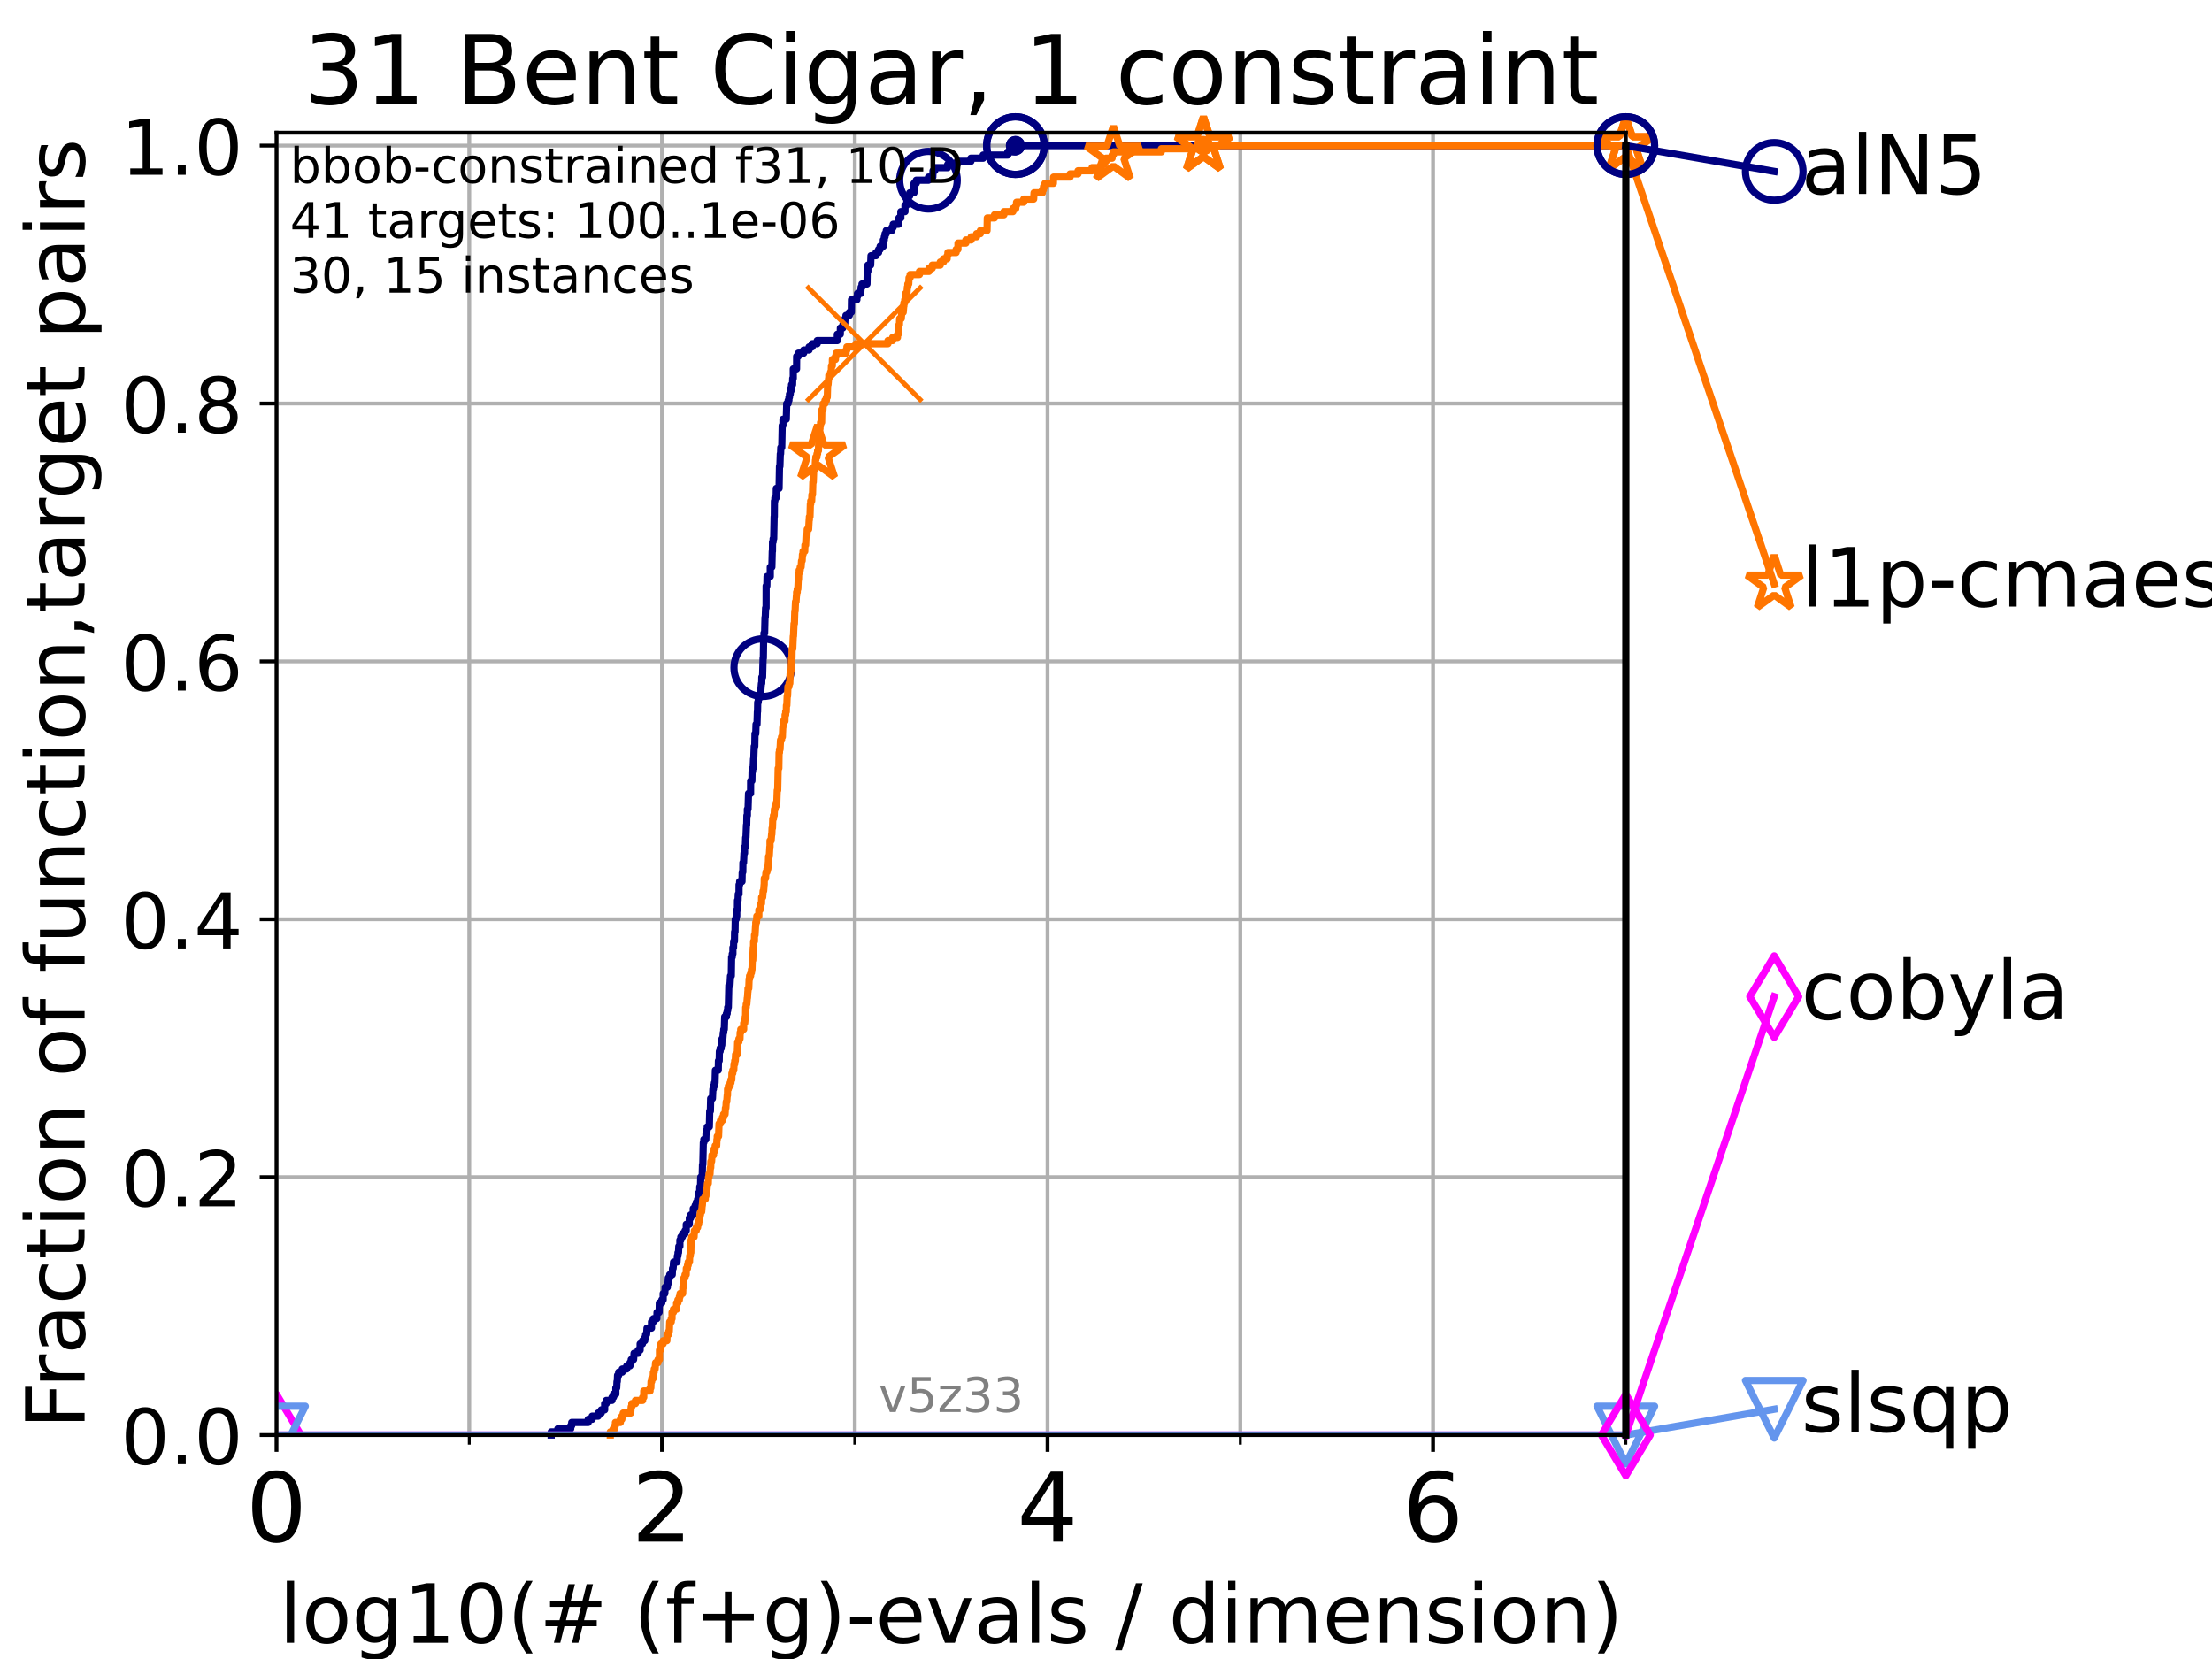 <?xml version="1.0" encoding="utf-8" standalone="no"?>
<!DOCTYPE svg PUBLIC "-//W3C//DTD SVG 1.1//EN"
  "http://www.w3.org/Graphics/SVG/1.1/DTD/svg11.dtd">
<!-- Created with matplotlib (https://matplotlib.org/) -->
<svg height="345.6pt" version="1.1" viewBox="0 0 460.8 345.6" width="460.8pt" xmlns="http://www.w3.org/2000/svg" xmlns:xlink="http://www.w3.org/1999/xlink">
 <defs>
  <style type="text/css">*{stroke-linecap:butt;stroke-linejoin:round;}</style>
 </defs>
 <g id="figure_1">
  <g id="patch_1">
   <path d="M 0 345.6 
L 460.8 345.6 
L 460.8 0 
L 0 0 
z
" style="fill:#ffffff;"/>
  </g>
  <g id="axes_1">
   <g id="patch_2">
    <path d="M 57.6 298.944 
L 338.688 298.944 
L 338.688 27.648 
L 57.6 27.648 
z
" style="fill:#ffffff;"/>
   </g>
   <g id="matplotlib.axis_1">
    <g id="xtick_1">
     <g id="line2d_1">
      <path clip-path="url(#pcc4c91e880)" d="M 57.6 298.944 
L 57.6 27.648 
" style="fill:none;stroke:#b0b0b0;stroke-linecap:square;stroke-width:0.8;"/>
     </g>
     <g id="line2d_2">
      <defs>
       <path d="M 0 0 
L 0 3.5 
" id="mabdb86e669" style="stroke:#000000;stroke-width:0.8;"/>
      </defs>
      <g>
       <use style="stroke:#000000;stroke-width:0.8;" x="57.6" xlink:href="#mabdb86e669" y="298.944"/>
      </g>
     </g>
     <g id="text_1">
      <!-- 0 -->
      <g transform="translate(51.237 321.141)scale(0.2 -0.2)">
       <defs>
        <path d="M 31.781 66.406 
Q 24.172 66.406 20.328 58.906 
Q 16.5 51.422 16.5 36.375 
Q 16.5 21.391 20.328 13.891 
Q 24.172 6.391 31.781 6.391 
Q 39.453 6.391 43.281 13.891 
Q 47.125 21.391 47.125 36.375 
Q 47.125 51.422 43.281 58.906 
Q 39.453 66.406 31.781 66.406 
z
M 31.781 74.219 
Q 44.047 74.219 50.516 64.516 
Q 56.984 54.828 56.984 36.375 
Q 56.984 17.969 50.516 8.266 
Q 44.047 -1.422 31.781 -1.422 
Q 19.531 -1.422 13.062 8.266 
Q 6.594 17.969 6.594 36.375 
Q 6.594 54.828 13.062 64.516 
Q 19.531 74.219 31.781 74.219 
z
" id="DejaVuSans-48"/>
       </defs>
       <use xlink:href="#DejaVuSans-48"/>
      </g>
     </g>
    </g>
    <g id="xtick_2">
     <g id="line2d_3">
      <path clip-path="url(#pcc4c91e880)" d="M 137.911 298.944 
L 137.911 27.648 
" style="fill:none;stroke:#b0b0b0;stroke-linecap:square;stroke-width:0.8;"/>
     </g>
     <g id="line2d_4">
      <g>
       <use style="stroke:#000000;stroke-width:0.8;" x="137.911" xlink:href="#mabdb86e669" y="298.944"/>
      </g>
     </g>
     <g id="text_2">
      <!-- 2 -->
      <g transform="translate(131.548 321.141)scale(0.2 -0.2)">
       <defs>
        <path d="M 19.188 8.297 
L 53.609 8.297 
L 53.609 0 
L 7.328 0 
L 7.328 8.297 
Q 12.938 14.109 22.625 23.891 
Q 32.328 33.688 34.812 36.531 
Q 39.547 41.844 41.422 45.531 
Q 43.312 49.219 43.312 52.781 
Q 43.312 58.594 39.234 62.25 
Q 35.156 65.922 28.609 65.922 
Q 23.969 65.922 18.812 64.312 
Q 13.672 62.703 7.812 59.422 
L 7.812 69.391 
Q 13.766 71.781 18.938 73 
Q 24.125 74.219 28.422 74.219 
Q 39.75 74.219 46.484 68.547 
Q 53.219 62.891 53.219 53.422 
Q 53.219 48.922 51.531 44.891 
Q 49.859 40.875 45.406 35.406 
Q 44.188 33.984 37.641 27.219 
Q 31.109 20.453 19.188 8.297 
z
" id="DejaVuSans-50"/>
       </defs>
       <use xlink:href="#DejaVuSans-50"/>
      </g>
     </g>
    </g>
    <g id="xtick_3">
     <g id="line2d_5">
      <path clip-path="url(#pcc4c91e880)" d="M 218.222 298.944 
L 218.222 27.648 
" style="fill:none;stroke:#b0b0b0;stroke-linecap:square;stroke-width:0.8;"/>
     </g>
     <g id="line2d_6">
      <g>
       <use style="stroke:#000000;stroke-width:0.8;" x="218.222" xlink:href="#mabdb86e669" y="298.944"/>
      </g>
     </g>
     <g id="text_3">
      <!-- 4 -->
      <g transform="translate(211.859 321.141)scale(0.2 -0.2)">
       <defs>
        <path d="M 37.797 64.312 
L 12.891 25.391 
L 37.797 25.391 
z
M 35.203 72.906 
L 47.609 72.906 
L 47.609 25.391 
L 58.016 25.391 
L 58.016 17.188 
L 47.609 17.188 
L 47.609 0 
L 37.797 0 
L 37.797 17.188 
L 4.891 17.188 
L 4.891 26.703 
z
" id="DejaVuSans-52"/>
       </defs>
       <use xlink:href="#DejaVuSans-52"/>
      </g>
     </g>
    </g>
    <g id="xtick_4">
     <g id="line2d_7">
      <path clip-path="url(#pcc4c91e880)" d="M 298.533 298.944 
L 298.533 27.648 
" style="fill:none;stroke:#b0b0b0;stroke-linecap:square;stroke-width:0.8;"/>
     </g>
     <g id="line2d_8">
      <g>
       <use style="stroke:#000000;stroke-width:0.8;" x="298.533" xlink:href="#mabdb86e669" y="298.944"/>
      </g>
     </g>
     <g id="text_4">
      <!-- 6 -->
      <g transform="translate(292.17 321.141)scale(0.2 -0.2)">
       <defs>
        <path d="M 33.016 40.375 
Q 26.375 40.375 22.484 35.828 
Q 18.609 31.297 18.609 23.391 
Q 18.609 15.531 22.484 10.953 
Q 26.375 6.391 33.016 6.391 
Q 39.656 6.391 43.531 10.953 
Q 47.406 15.531 47.406 23.391 
Q 47.406 31.297 43.531 35.828 
Q 39.656 40.375 33.016 40.375 
z
M 52.594 71.297 
L 52.594 62.312 
Q 48.875 64.062 45.094 64.984 
Q 41.312 65.922 37.594 65.922 
Q 27.828 65.922 22.672 59.328 
Q 17.531 52.734 16.797 39.406 
Q 19.672 43.656 24.016 45.922 
Q 28.375 48.188 33.594 48.188 
Q 44.578 48.188 50.953 41.516 
Q 57.328 34.859 57.328 23.391 
Q 57.328 12.156 50.688 5.359 
Q 44.047 -1.422 33.016 -1.422 
Q 20.359 -1.422 13.672 8.266 
Q 6.984 17.969 6.984 36.375 
Q 6.984 53.656 15.188 63.938 
Q 23.391 74.219 37.203 74.219 
Q 40.922 74.219 44.703 73.484 
Q 48.484 72.75 52.594 71.297 
z
" id="DejaVuSans-54"/>
       </defs>
       <use xlink:href="#DejaVuSans-54"/>
      </g>
     </g>
    </g>
    <g id="xtick_5">
     <g id="line2d_9">
      <path clip-path="url(#pcc4c91e880)" d="M 97.755 298.944 
L 97.755 27.648 
" style="fill:none;stroke:#b0b0b0;stroke-linecap:square;stroke-width:0.8;"/>
     </g>
     <g id="line2d_10">
      <defs>
       <path d="M 0 0 
L 0 2 
" id="mcaec5f5fa4" style="stroke:#000000;stroke-width:0.6;"/>
      </defs>
      <g>
       <use style="stroke:#000000;stroke-width:0.6;" x="97.755" xlink:href="#mcaec5f5fa4" y="298.944"/>
      </g>
     </g>
    </g>
    <g id="xtick_6">
     <g id="line2d_11">
      <path clip-path="url(#pcc4c91e880)" d="M 178.066 298.944 
L 178.066 27.648 
" style="fill:none;stroke:#b0b0b0;stroke-linecap:square;stroke-width:0.8;"/>
     </g>
     <g id="line2d_12">
      <g>
       <use style="stroke:#000000;stroke-width:0.6;" x="178.066" xlink:href="#mcaec5f5fa4" y="298.944"/>
      </g>
     </g>
    </g>
    <g id="xtick_7">
     <g id="line2d_13">
      <path clip-path="url(#pcc4c91e880)" d="M 258.377 298.944 
L 258.377 27.648 
" style="fill:none;stroke:#b0b0b0;stroke-linecap:square;stroke-width:0.8;"/>
     </g>
     <g id="line2d_14">
      <g>
       <use style="stroke:#000000;stroke-width:0.6;" x="258.377" xlink:href="#mcaec5f5fa4" y="298.944"/>
      </g>
     </g>
    </g>
    <g id="xtick_8">
     <g id="line2d_15">
      <path clip-path="url(#pcc4c91e880)" d="M 338.688 298.944 
L 338.688 27.648 
" style="fill:none;stroke:#b0b0b0;stroke-linecap:square;stroke-width:0.8;"/>
     </g>
     <g id="line2d_16">
      <g>
       <use style="stroke:#000000;stroke-width:0.6;" x="338.688" xlink:href="#mcaec5f5fa4" y="298.944"/>
      </g>
     </g>
    </g>
    <g id="text_5">
     <!-- log10(# (f+g)-evals / dimension) -->
     <g transform="translate(58.145 342.218)scale(0.17 -0.17)">
      <defs>
       <path d="M 9.422 75.984 
L 18.406 75.984 
L 18.406 0 
L 9.422 0 
z
" id="DejaVuSans-108"/>
       <path d="M 30.609 48.391 
Q 23.391 48.391 19.188 42.75 
Q 14.984 37.109 14.984 27.297 
Q 14.984 17.484 19.156 11.844 
Q 23.344 6.203 30.609 6.203 
Q 37.797 6.203 41.984 11.859 
Q 46.188 17.531 46.188 27.297 
Q 46.188 37.016 41.984 42.703 
Q 37.797 48.391 30.609 48.391 
z
M 30.609 56 
Q 42.328 56 49.016 48.375 
Q 55.719 40.766 55.719 27.297 
Q 55.719 13.875 49.016 6.219 
Q 42.328 -1.422 30.609 -1.422 
Q 18.844 -1.422 12.172 6.219 
Q 5.516 13.875 5.516 27.297 
Q 5.516 40.766 12.172 48.375 
Q 18.844 56 30.609 56 
z
" id="DejaVuSans-111"/>
       <path d="M 45.406 27.984 
Q 45.406 37.75 41.375 43.109 
Q 37.359 48.484 30.078 48.484 
Q 22.859 48.484 18.828 43.109 
Q 14.797 37.75 14.797 27.984 
Q 14.797 18.266 18.828 12.891 
Q 22.859 7.516 30.078 7.516 
Q 37.359 7.516 41.375 12.891 
Q 45.406 18.266 45.406 27.984 
z
M 54.391 6.781 
Q 54.391 -7.172 48.188 -13.984 
Q 42 -20.797 29.203 -20.797 
Q 24.469 -20.797 20.266 -20.094 
Q 16.062 -19.391 12.109 -17.922 
L 12.109 -9.188 
Q 16.062 -11.328 19.922 -12.344 
Q 23.781 -13.375 27.781 -13.375 
Q 36.625 -13.375 41.016 -8.766 
Q 45.406 -4.156 45.406 5.172 
L 45.406 9.625 
Q 42.625 4.781 38.281 2.391 
Q 33.938 0 27.875 0 
Q 17.828 0 11.672 7.656 
Q 5.516 15.328 5.516 27.984 
Q 5.516 40.672 11.672 48.328 
Q 17.828 56 27.875 56 
Q 33.938 56 38.281 53.609 
Q 42.625 51.219 45.406 46.391 
L 45.406 54.688 
L 54.391 54.688 
z
" id="DejaVuSans-103"/>
       <path d="M 12.406 8.297 
L 28.516 8.297 
L 28.516 63.922 
L 10.984 60.406 
L 10.984 69.391 
L 28.422 72.906 
L 38.281 72.906 
L 38.281 8.297 
L 54.391 8.297 
L 54.391 0 
L 12.406 0 
z
" id="DejaVuSans-49"/>
       <path d="M 31 75.875 
Q 24.469 64.656 21.281 53.656 
Q 18.109 42.672 18.109 31.391 
Q 18.109 20.125 21.312 9.062 
Q 24.516 -2 31 -13.188 
L 23.188 -13.188 
Q 15.875 -1.703 12.234 9.375 
Q 8.594 20.453 8.594 31.391 
Q 8.594 42.281 12.203 53.312 
Q 15.828 64.359 23.188 75.875 
z
" id="DejaVuSans-40"/>
       <path d="M 51.125 44 
L 36.922 44 
L 32.812 27.688 
L 47.125 27.688 
z
M 43.797 71.781 
L 38.719 51.516 
L 52.984 51.516 
L 58.109 71.781 
L 65.922 71.781 
L 60.891 51.516 
L 76.125 51.516 
L 76.125 44 
L 58.984 44 
L 54.984 27.688 
L 70.516 27.688 
L 70.516 20.219 
L 53.078 20.219 
L 48 0 
L 40.188 0 
L 45.219 20.219 
L 30.906 20.219 
L 25.875 0 
L 18.016 0 
L 23.094 20.219 
L 7.719 20.219 
L 7.719 27.688 
L 24.906 27.688 
L 29 44 
L 13.281 44 
L 13.281 51.516 
L 30.906 51.516 
L 35.891 71.781 
z
" id="DejaVuSans-35"/>
       <path id="DejaVuSans-32"/>
       <path d="M 37.109 75.984 
L 37.109 68.5 
L 28.516 68.5 
Q 23.688 68.5 21.797 66.547 
Q 19.922 64.594 19.922 59.516 
L 19.922 54.688 
L 34.719 54.688 
L 34.719 47.703 
L 19.922 47.703 
L 19.922 0 
L 10.891 0 
L 10.891 47.703 
L 2.297 47.703 
L 2.297 54.688 
L 10.891 54.688 
L 10.891 58.5 
Q 10.891 67.625 15.141 71.797 
Q 19.391 75.984 28.609 75.984 
z
" id="DejaVuSans-102"/>
       <path d="M 46 62.703 
L 46 35.5 
L 73.188 35.5 
L 73.188 27.203 
L 46 27.203 
L 46 0 
L 37.797 0 
L 37.797 27.203 
L 10.594 27.203 
L 10.594 35.5 
L 37.797 35.5 
L 37.797 62.703 
z
" id="DejaVuSans-43"/>
       <path d="M 8.016 75.875 
L 15.828 75.875 
Q 23.141 64.359 26.781 53.312 
Q 30.422 42.281 30.422 31.391 
Q 30.422 20.453 26.781 9.375 
Q 23.141 -1.703 15.828 -13.188 
L 8.016 -13.188 
Q 14.5 -2 17.703 9.062 
Q 20.906 20.125 20.906 31.391 
Q 20.906 42.672 17.703 53.656 
Q 14.5 64.656 8.016 75.875 
z
" id="DejaVuSans-41"/>
       <path d="M 4.891 31.391 
L 31.203 31.391 
L 31.203 23.391 
L 4.891 23.391 
z
" id="DejaVuSans-45"/>
       <path d="M 56.203 29.594 
L 56.203 25.203 
L 14.891 25.203 
Q 15.484 15.922 20.484 11.062 
Q 25.484 6.203 34.422 6.203 
Q 39.594 6.203 44.453 7.469 
Q 49.312 8.734 54.109 11.281 
L 54.109 2.781 
Q 49.266 0.734 44.188 -0.344 
Q 39.109 -1.422 33.891 -1.422 
Q 20.797 -1.422 13.156 6.188 
Q 5.516 13.812 5.516 26.812 
Q 5.516 40.234 12.766 48.109 
Q 20.016 56 32.328 56 
Q 43.359 56 49.781 48.891 
Q 56.203 41.797 56.203 29.594 
z
M 47.219 32.234 
Q 47.125 39.594 43.094 43.984 
Q 39.062 48.391 32.422 48.391 
Q 24.906 48.391 20.391 44.141 
Q 15.875 39.891 15.188 32.172 
z
" id="DejaVuSans-101"/>
       <path d="M 2.984 54.688 
L 12.5 54.688 
L 29.594 8.797 
L 46.688 54.688 
L 56.203 54.688 
L 35.688 0 
L 23.484 0 
z
" id="DejaVuSans-118"/>
       <path d="M 34.281 27.484 
Q 23.391 27.484 19.188 25 
Q 14.984 22.516 14.984 16.5 
Q 14.984 11.719 18.141 8.906 
Q 21.297 6.109 26.703 6.109 
Q 34.188 6.109 38.703 11.406 
Q 43.219 16.703 43.219 25.484 
L 43.219 27.484 
z
M 52.203 31.203 
L 52.203 0 
L 43.219 0 
L 43.219 8.297 
Q 40.141 3.328 35.547 0.953 
Q 30.953 -1.422 24.312 -1.422 
Q 15.922 -1.422 10.953 3.297 
Q 6 8.016 6 15.922 
Q 6 25.141 12.172 29.828 
Q 18.359 34.516 30.609 34.516 
L 43.219 34.516 
L 43.219 35.406 
Q 43.219 41.609 39.141 45 
Q 35.062 48.391 27.688 48.391 
Q 23 48.391 18.547 47.266 
Q 14.109 46.141 10.016 43.891 
L 10.016 52.203 
Q 14.938 54.109 19.578 55.047 
Q 24.219 56 28.609 56 
Q 40.484 56 46.344 49.844 
Q 52.203 43.703 52.203 31.203 
z
" id="DejaVuSans-97"/>
       <path d="M 44.281 53.078 
L 44.281 44.578 
Q 40.484 46.531 36.375 47.5 
Q 32.281 48.484 27.875 48.484 
Q 21.188 48.484 17.844 46.438 
Q 14.5 44.391 14.5 40.281 
Q 14.5 37.156 16.891 35.375 
Q 19.281 33.594 26.516 31.984 
L 29.594 31.297 
Q 39.156 29.25 43.188 25.516 
Q 47.219 21.781 47.219 15.094 
Q 47.219 7.469 41.188 3.016 
Q 35.156 -1.422 24.609 -1.422 
Q 20.219 -1.422 15.453 -0.562 
Q 10.688 0.297 5.422 2 
L 5.422 11.281 
Q 10.406 8.688 15.234 7.391 
Q 20.062 6.109 24.812 6.109 
Q 31.156 6.109 34.562 8.281 
Q 37.984 10.453 37.984 14.406 
Q 37.984 18.062 35.516 20.016 
Q 33.062 21.969 24.703 23.781 
L 21.578 24.516 
Q 13.234 26.266 9.516 29.906 
Q 5.812 33.547 5.812 39.891 
Q 5.812 47.609 11.281 51.797 
Q 16.75 56 26.812 56 
Q 31.781 56 36.172 55.266 
Q 40.578 54.547 44.281 53.078 
z
" id="DejaVuSans-115"/>
       <path d="M 25.391 72.906 
L 33.688 72.906 
L 8.297 -9.281 
L 0 -9.281 
z
" id="DejaVuSans-47"/>
       <path d="M 45.406 46.391 
L 45.406 75.984 
L 54.391 75.984 
L 54.391 0 
L 45.406 0 
L 45.406 8.203 
Q 42.578 3.328 38.25 0.953 
Q 33.938 -1.422 27.875 -1.422 
Q 17.969 -1.422 11.734 6.484 
Q 5.516 14.406 5.516 27.297 
Q 5.516 40.188 11.734 48.094 
Q 17.969 56 27.875 56 
Q 33.938 56 38.25 53.625 
Q 42.578 51.266 45.406 46.391 
z
M 14.797 27.297 
Q 14.797 17.391 18.875 11.75 
Q 22.953 6.109 30.078 6.109 
Q 37.203 6.109 41.297 11.75 
Q 45.406 17.391 45.406 27.297 
Q 45.406 37.203 41.297 42.844 
Q 37.203 48.484 30.078 48.484 
Q 22.953 48.484 18.875 42.844 
Q 14.797 37.203 14.797 27.297 
z
" id="DejaVuSans-100"/>
       <path d="M 9.422 54.688 
L 18.406 54.688 
L 18.406 0 
L 9.422 0 
z
M 9.422 75.984 
L 18.406 75.984 
L 18.406 64.594 
L 9.422 64.594 
z
" id="DejaVuSans-105"/>
       <path d="M 52 44.188 
Q 55.375 50.25 60.062 53.125 
Q 64.75 56 71.094 56 
Q 79.641 56 84.281 50.016 
Q 88.922 44.047 88.922 33.016 
L 88.922 0 
L 79.891 0 
L 79.891 32.719 
Q 79.891 40.578 77.094 44.375 
Q 74.312 48.188 68.609 48.188 
Q 61.625 48.188 57.562 43.547 
Q 53.516 38.922 53.516 30.906 
L 53.516 0 
L 44.484 0 
L 44.484 32.719 
Q 44.484 40.625 41.703 44.406 
Q 38.922 48.188 33.109 48.188 
Q 26.219 48.188 22.156 43.531 
Q 18.109 38.875 18.109 30.906 
L 18.109 0 
L 9.078 0 
L 9.078 54.688 
L 18.109 54.688 
L 18.109 46.188 
Q 21.188 51.219 25.484 53.609 
Q 29.781 56 35.688 56 
Q 41.656 56 45.828 52.969 
Q 50 49.953 52 44.188 
z
" id="DejaVuSans-109"/>
       <path d="M 54.891 33.016 
L 54.891 0 
L 45.906 0 
L 45.906 32.719 
Q 45.906 40.484 42.875 44.328 
Q 39.844 48.188 33.797 48.188 
Q 26.516 48.188 22.312 43.547 
Q 18.109 38.922 18.109 30.906 
L 18.109 0 
L 9.078 0 
L 9.078 54.688 
L 18.109 54.688 
L 18.109 46.188 
Q 21.344 51.125 25.703 53.562 
Q 30.078 56 35.797 56 
Q 45.219 56 50.047 50.172 
Q 54.891 44.344 54.891 33.016 
z
" id="DejaVuSans-110"/>
      </defs>
      <use xlink:href="#DejaVuSans-108"/>
      <use x="27.783" xlink:href="#DejaVuSans-111"/>
      <use x="88.965" xlink:href="#DejaVuSans-103"/>
      <use x="152.441" xlink:href="#DejaVuSans-49"/>
      <use x="216.064" xlink:href="#DejaVuSans-48"/>
      <use x="279.688" xlink:href="#DejaVuSans-40"/>
      <use x="318.701" xlink:href="#DejaVuSans-35"/>
      <use x="402.49" xlink:href="#DejaVuSans-32"/>
      <use x="434.277" xlink:href="#DejaVuSans-40"/>
      <use x="473.291" xlink:href="#DejaVuSans-102"/>
      <use x="508.496" xlink:href="#DejaVuSans-43"/>
      <use x="592.285" xlink:href="#DejaVuSans-103"/>
      <use x="655.762" xlink:href="#DejaVuSans-41"/>
      <use x="694.775" xlink:href="#DejaVuSans-45"/>
      <use x="730.859" xlink:href="#DejaVuSans-101"/>
      <use x="792.383" xlink:href="#DejaVuSans-118"/>
      <use x="851.562" xlink:href="#DejaVuSans-97"/>
      <use x="912.842" xlink:href="#DejaVuSans-108"/>
      <use x="940.625" xlink:href="#DejaVuSans-115"/>
      <use x="992.725" xlink:href="#DejaVuSans-32"/>
      <use x="1024.512" xlink:href="#DejaVuSans-47"/>
      <use x="1058.203" xlink:href="#DejaVuSans-32"/>
      <use x="1089.99" xlink:href="#DejaVuSans-100"/>
      <use x="1153.467" xlink:href="#DejaVuSans-105"/>
      <use x="1181.25" xlink:href="#DejaVuSans-109"/>
      <use x="1278.662" xlink:href="#DejaVuSans-101"/>
      <use x="1340.186" xlink:href="#DejaVuSans-110"/>
      <use x="1403.564" xlink:href="#DejaVuSans-115"/>
      <use x="1455.664" xlink:href="#DejaVuSans-105"/>
      <use x="1483.447" xlink:href="#DejaVuSans-111"/>
      <use x="1544.629" xlink:href="#DejaVuSans-110"/>
      <use x="1608.008" xlink:href="#DejaVuSans-41"/>
     </g>
    </g>
   </g>
   <g id="matplotlib.axis_2">
    <g id="ytick_1">
     <g id="line2d_17">
      <path clip-path="url(#pcc4c91e880)" d="M 57.6 298.944 
L 338.688 298.944 
" style="fill:none;stroke:#b0b0b0;stroke-linecap:square;stroke-width:0.8;"/>
     </g>
     <g id="line2d_18">
      <defs>
       <path d="M 0 0 
L -3.5 0 
" id="m547171e2d6" style="stroke:#000000;stroke-width:0.8;"/>
      </defs>
      <g>
       <use style="stroke:#000000;stroke-width:0.8;" x="57.6" xlink:href="#m547171e2d6" y="298.944"/>
      </g>
     </g>
     <g id="text_6">
      <!-- 0.0 -->
      <g transform="translate(25.155 305.023)scale(0.16 -0.16)">
       <defs>
        <path d="M 10.688 12.406 
L 21 12.406 
L 21 0 
L 10.688 0 
z
" id="DejaVuSans-46"/>
       </defs>
       <use xlink:href="#DejaVuSans-48"/>
       <use x="63.623" xlink:href="#DejaVuSans-46"/>
       <use x="95.41" xlink:href="#DejaVuSans-48"/>
      </g>
     </g>
    </g>
    <g id="ytick_2">
     <g id="line2d_19">
      <path clip-path="url(#pcc4c91e880)" d="M 57.6 245.222 
L 338.688 245.222 
" style="fill:none;stroke:#b0b0b0;stroke-linecap:square;stroke-width:0.8;"/>
     </g>
     <g id="line2d_20">
      <g>
       <use style="stroke:#000000;stroke-width:0.8;" x="57.6" xlink:href="#m547171e2d6" y="245.222"/>
      </g>
     </g>
     <g id="text_7">
      <!-- 0.2 -->
      <g transform="translate(25.155 251.301)scale(0.16 -0.16)">
       <use xlink:href="#DejaVuSans-48"/>
       <use x="63.623" xlink:href="#DejaVuSans-46"/>
       <use x="95.41" xlink:href="#DejaVuSans-50"/>
      </g>
     </g>
    </g>
    <g id="ytick_3">
     <g id="line2d_21">
      <path clip-path="url(#pcc4c91e880)" d="M 57.6 191.5 
L 338.688 191.5 
" style="fill:none;stroke:#b0b0b0;stroke-linecap:square;stroke-width:0.8;"/>
     </g>
     <g id="line2d_22">
      <g>
       <use style="stroke:#000000;stroke-width:0.8;" x="57.6" xlink:href="#m547171e2d6" y="191.5"/>
      </g>
     </g>
     <g id="text_8">
      <!-- 0.4 -->
      <g transform="translate(25.155 197.579)scale(0.16 -0.16)">
       <use xlink:href="#DejaVuSans-48"/>
       <use x="63.623" xlink:href="#DejaVuSans-46"/>
       <use x="95.41" xlink:href="#DejaVuSans-52"/>
      </g>
     </g>
    </g>
    <g id="ytick_4">
     <g id="line2d_23">
      <path clip-path="url(#pcc4c91e880)" d="M 57.6 137.778 
L 338.688 137.778 
" style="fill:none;stroke:#b0b0b0;stroke-linecap:square;stroke-width:0.8;"/>
     </g>
     <g id="line2d_24">
      <g>
       <use style="stroke:#000000;stroke-width:0.8;" x="57.6" xlink:href="#m547171e2d6" y="137.778"/>
      </g>
     </g>
     <g id="text_9">
      <!-- 0.6 -->
      <g transform="translate(25.155 143.857)scale(0.16 -0.16)">
       <use xlink:href="#DejaVuSans-48"/>
       <use x="63.623" xlink:href="#DejaVuSans-46"/>
       <use x="95.41" xlink:href="#DejaVuSans-54"/>
      </g>
     </g>
    </g>
    <g id="ytick_5">
     <g id="line2d_25">
      <path clip-path="url(#pcc4c91e880)" d="M 57.6 84.056 
L 338.688 84.056 
" style="fill:none;stroke:#b0b0b0;stroke-linecap:square;stroke-width:0.8;"/>
     </g>
     <g id="line2d_26">
      <g>
       <use style="stroke:#000000;stroke-width:0.8;" x="57.6" xlink:href="#m547171e2d6" y="84.056"/>
      </g>
     </g>
     <g id="text_10">
      <!-- 0.8 -->
      <g transform="translate(25.155 90.135)scale(0.16 -0.16)">
       <defs>
        <path d="M 31.781 34.625 
Q 24.75 34.625 20.719 30.859 
Q 16.703 27.094 16.703 20.516 
Q 16.703 13.922 20.719 10.156 
Q 24.75 6.391 31.781 6.391 
Q 38.812 6.391 42.859 10.172 
Q 46.922 13.969 46.922 20.516 
Q 46.922 27.094 42.891 30.859 
Q 38.875 34.625 31.781 34.625 
z
M 21.922 38.812 
Q 15.578 40.375 12.031 44.719 
Q 8.5 49.078 8.5 55.328 
Q 8.5 64.062 14.719 69.141 
Q 20.953 74.219 31.781 74.219 
Q 42.672 74.219 48.875 69.141 
Q 55.078 64.062 55.078 55.328 
Q 55.078 49.078 51.531 44.719 
Q 48 40.375 41.703 38.812 
Q 48.828 37.156 52.797 32.312 
Q 56.781 27.484 56.781 20.516 
Q 56.781 9.906 50.312 4.234 
Q 43.844 -1.422 31.781 -1.422 
Q 19.734 -1.422 13.25 4.234 
Q 6.781 9.906 6.781 20.516 
Q 6.781 27.484 10.781 32.312 
Q 14.797 37.156 21.922 38.812 
z
M 18.312 54.391 
Q 18.312 48.734 21.844 45.562 
Q 25.391 42.391 31.781 42.391 
Q 38.141 42.391 41.719 45.562 
Q 45.312 48.734 45.312 54.391 
Q 45.312 60.062 41.719 63.234 
Q 38.141 66.406 31.781 66.406 
Q 25.391 66.406 21.844 63.234 
Q 18.312 60.062 18.312 54.391 
z
" id="DejaVuSans-56"/>
       </defs>
       <use xlink:href="#DejaVuSans-48"/>
       <use x="63.623" xlink:href="#DejaVuSans-46"/>
       <use x="95.41" xlink:href="#DejaVuSans-56"/>
      </g>
     </g>
    </g>
    <g id="ytick_6">
     <g id="line2d_27">
      <path clip-path="url(#pcc4c91e880)" d="M 57.6 30.334 
L 338.688 30.334 
" style="fill:none;stroke:#b0b0b0;stroke-linecap:square;stroke-width:0.8;"/>
     </g>
     <g id="line2d_28">
      <g>
       <use style="stroke:#000000;stroke-width:0.8;" x="57.6" xlink:href="#m547171e2d6" y="30.334"/>
      </g>
     </g>
     <g id="text_11">
      <!-- 1.0 -->
      <g transform="translate(25.155 36.413)scale(0.16 -0.16)">
       <use xlink:href="#DejaVuSans-49"/>
       <use x="63.623" xlink:href="#DejaVuSans-46"/>
       <use x="95.41" xlink:href="#DejaVuSans-48"/>
      </g>
     </g>
    </g>
    <g id="text_12">
     <!-- Fraction of function,target pairs -->
     <g transform="translate(17.62 297.681)rotate(-90)scale(0.17 -0.17)">
      <defs>
       <path d="M 9.812 72.906 
L 51.703 72.906 
L 51.703 64.594 
L 19.672 64.594 
L 19.672 43.109 
L 48.578 43.109 
L 48.578 34.812 
L 19.672 34.812 
L 19.672 0 
L 9.812 0 
z
" id="DejaVuSans-70"/>
       <path d="M 41.109 46.297 
Q 39.594 47.172 37.812 47.578 
Q 36.031 48 33.891 48 
Q 26.266 48 22.188 43.047 
Q 18.109 38.094 18.109 28.812 
L 18.109 0 
L 9.078 0 
L 9.078 54.688 
L 18.109 54.688 
L 18.109 46.188 
Q 20.953 51.172 25.484 53.578 
Q 30.031 56 36.531 56 
Q 37.453 56 38.578 55.875 
Q 39.703 55.766 41.062 55.516 
z
" id="DejaVuSans-114"/>
       <path d="M 48.781 52.594 
L 48.781 44.188 
Q 44.969 46.297 41.141 47.344 
Q 37.312 48.391 33.406 48.391 
Q 24.656 48.391 19.812 42.844 
Q 14.984 37.312 14.984 27.297 
Q 14.984 17.281 19.812 11.734 
Q 24.656 6.203 33.406 6.203 
Q 37.312 6.203 41.141 7.25 
Q 44.969 8.297 48.781 10.406 
L 48.781 2.094 
Q 45.016 0.344 40.984 -0.531 
Q 36.969 -1.422 32.422 -1.422 
Q 20.062 -1.422 12.781 6.344 
Q 5.516 14.109 5.516 27.297 
Q 5.516 40.672 12.859 48.328 
Q 20.219 56 33.016 56 
Q 37.156 56 41.109 55.141 
Q 45.062 54.297 48.781 52.594 
z
" id="DejaVuSans-99"/>
       <path d="M 18.312 70.219 
L 18.312 54.688 
L 36.812 54.688 
L 36.812 47.703 
L 18.312 47.703 
L 18.312 18.016 
Q 18.312 11.328 20.141 9.422 
Q 21.969 7.516 27.594 7.516 
L 36.812 7.516 
L 36.812 0 
L 27.594 0 
Q 17.188 0 13.234 3.875 
Q 9.281 7.766 9.281 18.016 
L 9.281 47.703 
L 2.688 47.703 
L 2.688 54.688 
L 9.281 54.688 
L 9.281 70.219 
z
" id="DejaVuSans-116"/>
       <path d="M 8.5 21.578 
L 8.5 54.688 
L 17.484 54.688 
L 17.484 21.922 
Q 17.484 14.156 20.5 10.266 
Q 23.531 6.391 29.594 6.391 
Q 36.859 6.391 41.078 11.031 
Q 45.312 15.672 45.312 23.688 
L 45.312 54.688 
L 54.297 54.688 
L 54.297 0 
L 45.312 0 
L 45.312 8.406 
Q 42.047 3.422 37.719 1 
Q 33.406 -1.422 27.688 -1.422 
Q 18.266 -1.422 13.375 4.438 
Q 8.5 10.297 8.5 21.578 
z
M 31.109 56 
z
" id="DejaVuSans-117"/>
       <path d="M 11.719 12.406 
L 22.016 12.406 
L 22.016 4 
L 14.016 -11.625 
L 7.719 -11.625 
L 11.719 4 
z
" id="DejaVuSans-44"/>
       <path d="M 18.109 8.203 
L 18.109 -20.797 
L 9.078 -20.797 
L 9.078 54.688 
L 18.109 54.688 
L 18.109 46.391 
Q 20.953 51.266 25.266 53.625 
Q 29.594 56 35.594 56 
Q 45.562 56 51.781 48.094 
Q 58.016 40.188 58.016 27.297 
Q 58.016 14.406 51.781 6.484 
Q 45.562 -1.422 35.594 -1.422 
Q 29.594 -1.422 25.266 0.953 
Q 20.953 3.328 18.109 8.203 
z
M 48.688 27.297 
Q 48.688 37.203 44.609 42.844 
Q 40.531 48.484 33.406 48.484 
Q 26.266 48.484 22.188 42.844 
Q 18.109 37.203 18.109 27.297 
Q 18.109 17.391 22.188 11.75 
Q 26.266 6.109 33.406 6.109 
Q 40.531 6.109 44.609 11.75 
Q 48.688 17.391 48.688 27.297 
z
" id="DejaVuSans-112"/>
      </defs>
      <use xlink:href="#DejaVuSans-70"/>
      <use x="50.27" xlink:href="#DejaVuSans-114"/>
      <use x="91.383" xlink:href="#DejaVuSans-97"/>
      <use x="152.662" xlink:href="#DejaVuSans-99"/>
      <use x="207.643" xlink:href="#DejaVuSans-116"/>
      <use x="246.852" xlink:href="#DejaVuSans-105"/>
      <use x="274.635" xlink:href="#DejaVuSans-111"/>
      <use x="335.816" xlink:href="#DejaVuSans-110"/>
      <use x="399.195" xlink:href="#DejaVuSans-32"/>
      <use x="430.982" xlink:href="#DejaVuSans-111"/>
      <use x="492.164" xlink:href="#DejaVuSans-102"/>
      <use x="527.369" xlink:href="#DejaVuSans-32"/>
      <use x="559.156" xlink:href="#DejaVuSans-102"/>
      <use x="594.361" xlink:href="#DejaVuSans-117"/>
      <use x="657.74" xlink:href="#DejaVuSans-110"/>
      <use x="721.119" xlink:href="#DejaVuSans-99"/>
      <use x="776.1" xlink:href="#DejaVuSans-116"/>
      <use x="815.309" xlink:href="#DejaVuSans-105"/>
      <use x="843.092" xlink:href="#DejaVuSans-111"/>
      <use x="904.273" xlink:href="#DejaVuSans-110"/>
      <use x="967.652" xlink:href="#DejaVuSans-44"/>
      <use x="999.439" xlink:href="#DejaVuSans-116"/>
      <use x="1038.648" xlink:href="#DejaVuSans-97"/>
      <use x="1099.928" xlink:href="#DejaVuSans-114"/>
      <use x="1139.291" xlink:href="#DejaVuSans-103"/>
      <use x="1202.768" xlink:href="#DejaVuSans-101"/>
      <use x="1264.291" xlink:href="#DejaVuSans-116"/>
      <use x="1303.5" xlink:href="#DejaVuSans-32"/>
      <use x="1335.287" xlink:href="#DejaVuSans-112"/>
      <use x="1398.764" xlink:href="#DejaVuSans-97"/>
      <use x="1460.043" xlink:href="#DejaVuSans-105"/>
      <use x="1487.826" xlink:href="#DejaVuSans-114"/>
      <use x="1528.939" xlink:href="#DejaVuSans-115"/>
     </g>
    </g>
   </g>
   <g id="line2d_29">
    <defs>
     <path d="M 0 1.5 
C 0.398 1.5 0.779 1.342 1.061 1.061 
C 1.342 0.779 1.5 0.398 1.5 0 
C 1.5 -0.398 1.342 -0.779 1.061 -1.061 
C 0.779 -1.342 0.398 -1.5 0 -1.5 
C -0.398 -1.5 -0.779 -1.342 -1.061 -1.061 
C -1.342 -0.779 -1.5 -0.398 -1.5 0 
C -1.5 0.398 -1.342 0.779 -1.061 1.061 
C -0.779 1.342 -0.398 1.5 0 1.5 
z
" id="m35cd231ec0" style="stroke:#000080;"/>
    </defs>
    <g>
     <use style="fill:#000080;stroke:#000080;" x="211.543" xlink:href="#m35cd231ec0" y="30.334"/>
     <use style="fill:#000080;stroke:#000080;" x="211.543" xlink:href="#m35cd231ec0" y="30.334"/>
    </g>
   </g>
   <g id="line2d_30">
    <path d="M 114.817 298.944 
L 114.817 298.289 
L 116.203 298.289 
L 116.203 297.634 
L 118.891 297.634 
L 118.891 296.979 
L 119.097 296.979 
L 119.097 296.323 
L 122.531 296.323 
L 122.531 295.668 
L 123.354 295.668 
L 123.354 295.013 
L 124.595 295.013 
L 124.595 294.358 
L 125.256 294.358 
L 125.256 293.703 
L 125.962 293.703 
L 125.962 292.393 
L 126.304 292.393 
L 126.304 291.737 
L 127.485 291.737 
L 127.485 291.082 
L 127.799 291.082 
L 127.799 290.427 
L 128.291 290.427 
L 128.291 289.117 
L 128.471 289.117 
L 128.531 287.807 
L 128.591 287.807 
L 128.65 286.496 
L 128.886 286.496 
L 128.886 285.841 
L 129.63 285.841 
L 129.63 285.186 
L 130.559 285.186 
L 130.559 284.531 
L 131.236 284.531 
L 131.236 283.876 
L 131.49 283.876 
L 131.49 283.22 
L 131.987 283.22 
L 132.085 281.91 
L 132.94 281.91 
L 132.94 281.255 
L 133.353 281.255 
L 133.353 279.945 
L 133.844 279.945 
L 133.844 279.29 
L 134.322 279.29 
L 134.322 278.634 
L 134.492 278.634 
L 134.492 277.979 
L 134.703 277.979 
L 134.787 276.669 
L 135.721 276.669 
L 135.721 275.359 
L 136.112 275.359 
L 136.112 274.704 
L 136.832 274.704 
L 136.869 273.393 
L 137.308 273.393 
L 137.344 271.428 
L 137.876 271.428 
L 137.876 270.773 
L 138.153 270.773 
L 138.153 269.462 
L 138.494 269.462 
L 138.561 268.152 
L 139.025 268.152 
L 139.025 267.497 
L 139.156 267.497 
L 139.221 266.187 
L 139.509 266.187 
L 139.509 265.532 
L 140.042 265.532 
L 140.104 264.221 
L 140.226 264.221 
L 140.318 262.911 
L 141.032 262.911 
L 141.119 261.601 
L 141.235 261.601 
L 141.235 260.946 
L 141.35 260.946 
L 141.407 259.635 
L 141.634 259.635 
L 141.634 258.325 
L 141.83 258.325 
L 141.83 257.67 
L 142.161 257.67 
L 142.161 257.015 
L 142.7 257.015 
L 142.7 256.36 
L 142.963 256.36 
L 142.963 255.049 
L 143.603 255.049 
L 143.603 253.739 
L 143.878 253.739 
L 143.878 253.084 
L 144.415 253.084 
L 144.415 251.773 
L 144.818 251.773 
L 144.818 251.118 
L 145.051 251.118 
L 145.051 250.463 
L 145.327 250.463 
L 145.327 249.808 
L 145.531 249.808 
L 145.531 248.498 
L 145.755 248.498 
L 145.777 247.187 
L 145.932 247.187 
L 145.976 245.222 
L 146.281 245.222 
L 146.346 242.601 
L 146.41 242.601 
L 146.517 238.015 
L 146.623 238.015 
L 146.623 237.36 
L 147.041 237.36 
L 147.082 236.05 
L 147.206 236.05 
L 147.206 235.395 
L 147.328 235.395 
L 147.328 234.74 
L 147.77 234.74 
L 147.849 231.464 
L 147.986 231.464 
L 148.045 228.843 
L 148.412 228.843 
L 148.507 226.878 
L 148.62 226.878 
L 148.62 226.223 
L 148.827 226.223 
L 148.827 225.568 
L 148.957 225.568 
L 149.031 222.947 
L 149.629 222.947 
L 149.664 220.982 
L 149.824 220.982 
L 149.859 219.016 
L 150.016 219.016 
L 150.016 218.361 
L 150.241 218.361 
L 150.241 217.706 
L 150.361 217.706 
L 150.412 216.396 
L 150.582 216.396 
L 150.683 215.085 
L 150.766 215.085 
L 150.766 214.43 
L 150.883 214.43 
L 150.966 211.81 
L 151.325 211.81 
L 151.325 211.154 
L 151.486 211.154 
L 151.486 210.499 
L 151.597 210.499 
L 151.597 209.844 
L 151.724 209.844 
L 151.835 205.258 
L 152.068 205.258 
L 152.176 203.293 
L 152.345 203.293 
L 152.406 199.362 
L 152.542 199.362 
L 152.542 198.707 
L 152.677 198.707 
L 152.677 197.396 
L 152.811 197.396 
L 152.841 196.086 
L 153.003 196.086 
L 153.032 194.121 
L 153.12 194.121 
L 153.164 191.5 
L 153.352 191.5 
L 153.352 190.845 
L 153.481 190.845 
L 153.481 189.535 
L 153.623 189.535 
L 153.637 187.569 
L 153.75 187.569 
L 153.792 186.259 
L 153.946 186.259 
L 153.96 184.293 
L 154.085 184.293 
L 154.085 183.638 
L 154.574 183.638 
L 154.614 181.673 
L 154.735 181.673 
L 154.761 179.707 
L 154.893 179.707 
L 154.985 177.742 
L 155.103 177.742 
L 155.103 176.432 
L 155.271 176.432 
L 155.335 174.466 
L 155.4 174.466 
L 155.502 171.846 
L 155.552 171.846 
L 155.59 169.88 
L 155.691 169.88 
L 155.691 168.57 
L 155.829 168.57 
L 155.929 165.294 
L 156.358 165.294 
L 156.37 162.674 
L 156.634 162.674 
L 156.67 160.708 
L 156.765 160.708 
L 156.765 160.053 
L 156.895 160.053 
L 156.977 158.088 
L 157.023 158.088 
L 157.116 155.467 
L 157.232 155.467 
L 157.278 152.846 
L 157.438 152.846 
L 157.495 150.881 
L 157.698 150.881 
L 157.776 148.26 
L 157.81 148.26 
L 157.843 146.295 
L 157.954 146.295 
L 157.954 145.64 
L 158.097 145.64 
L 158.097 144.985 
L 158.38 144.985 
L 158.412 143.674 
L 158.509 143.674 
L 158.615 142.364 
L 158.679 142.364 
L 158.7 141.054 
L 158.858 141.054 
L 158.963 137.123 
L 159.015 137.123 
L 159.077 133.192 
L 159.15 133.192 
L 159.15 131.882 
L 159.283 131.882 
L 159.365 128.606 
L 159.416 128.606 
L 159.487 126.641 
L 159.588 126.641 
L 159.598 122.055 
L 159.748 122.055 
L 159.788 120.089 
L 160.461 120.089 
L 160.461 118.124 
L 160.793 118.124 
L 160.877 114.848 
L 160.915 114.848 
L 160.933 112.883 
L 161.054 112.883 
L 161.054 112.227 
L 161.174 112.227 
L 161.266 107.641 
L 161.302 107.641 
L 161.329 104.366 
L 161.42 104.366 
L 161.42 103.71 
L 161.69 103.71 
L 161.717 101.745 
L 162.295 101.745 
L 162.381 97.159 
L 162.466 97.159 
L 162.551 94.538 
L 162.611 94.538 
L 162.653 93.228 
L 162.854 93.228 
L 162.946 88.642 
L 163.103 88.642 
L 163.103 87.332 
L 163.796 87.332 
L 163.891 84.056 
L 164.187 84.056 
L 164.187 83.401 
L 164.349 83.401 
L 164.349 82.746 
L 164.463 82.746 
L 164.463 82.091 
L 164.622 82.091 
L 164.622 81.435 
L 164.78 81.435 
L 164.78 80.78 
L 164.892 80.78 
L 164.892 80.125 
L 165.106 80.125 
L 165.142 78.815 
L 165.252 78.815 
L 165.252 76.849 
L 165.936 76.849 
L 165.957 74.229 
L 166.31 74.229 
L 166.31 73.574 
L 167.417 73.574 
L 167.417 72.919 
L 168.543 72.919 
L 168.543 72.263 
L 169.198 72.263 
L 169.198 71.608 
L 170.24 71.608 
L 170.24 70.953 
L 174.426 70.953 
L 174.426 69.643 
L 175.046 69.643 
L 175.067 68.333 
L 175.569 68.333 
L 175.569 67.677 
L 175.971 67.677 
L 176.018 66.367 
L 176.225 66.367 
L 176.225 65.712 
L 176.931 65.712 
L 176.931 65.057 
L 177.343 65.057 
L 177.38 62.436 
L 178.507 62.436 
L 178.507 61.781 
L 178.626 61.781 
L 178.626 61.126 
L 179.315 61.126 
L 179.383 59.816 
L 179.566 59.816 
L 179.566 59.161 
L 180.612 59.161 
L 180.664 56.54 
L 180.795 56.54 
L 180.795 55.23 
L 181.37 55.23 
L 181.445 53.264 
L 182.488 53.264 
L 182.488 52.609 
L 183.029 52.609 
L 183.029 51.954 
L 183.349 51.954 
L 183.349 51.299 
L 184.006 51.299 
L 184.006 49.988 
L 184.218 49.988 
L 184.218 49.333 
L 184.367 49.333 
L 184.367 48.678 
L 184.625 48.678 
L 184.625 48.023 
L 185.801 48.023 
L 185.801 47.368 
L 186.061 47.368 
L 186.061 46.713 
L 187.184 46.713 
L 187.252 45.402 
L 187.661 45.402 
L 187.661 44.092 
L 188.527 44.092 
L 188.527 42.782 
L 188.846 42.782 
L 188.954 41.472 
L 189.09 41.472 
L 189.09 40.816 
L 189.515 40.816 
L 189.515 40.161 
L 190.395 40.161 
L 190.404 38.196 
L 190.878 38.196 
L 190.878 37.541 
L 193.415 37.541 
L 193.415 36.886 
L 194.32 36.886 
L 194.362 35.575 
L 194.723 35.575 
L 194.723 34.92 
L 197.408 34.92 
L 197.408 34.265 
L 199.404 34.265 
L 199.404 33.61 
L 202.254 33.61 
L 202.254 32.955 
L 204.81 32.955 
L 204.81 32.3 
L 209.94 32.3 
L 209.94 31.644 
L 211.543 31.644 
L 211.543 30.334 
L 338.688 30.334 
L 338.688 30.334 
" style="fill:none;stroke:#000080;stroke-linecap:square;stroke-width:1.5;"/>
   </g>
   <g id="line2d_31">
    <defs>
     <path d="M 0 6 
C 1.591 6 3.117 5.368 4.243 4.243 
C 5.368 3.117 6 1.591 6 0 
C 6 -1.591 5.368 -3.117 4.243 -4.243 
C 3.117 -5.368 1.591 -6 0 -6 
C -1.591 -6 -3.117 -5.368 -4.243 -4.243 
C -5.368 -3.117 -6 -1.591 -6 0 
C -6 1.591 -5.368 3.117 -4.243 4.243 
C -3.117 5.368 -1.591 6 0 6 
z
" id="m9ad0b3a822" style="stroke:#000080;stroke-width:1.5;"/>
    </defs>
    <g>
     <use style="fill-opacity:0;stroke:#000080;stroke-width:1.5;" x="158.9" xlink:href="#m9ad0b3a822" y="139.088"/>
     <use style="fill-opacity:0;stroke:#000080;stroke-width:1.5;" x="193.415" xlink:href="#m9ad0b3a822" y="37.541"/>
     <use style="fill-opacity:0;stroke:#000080;stroke-width:1.5;" x="211.543" xlink:href="#m9ad0b3a822" y="30.334"/>
     <use style="fill-opacity:0;stroke:#000080;stroke-width:1.5;" x="211.543" xlink:href="#m9ad0b3a822" y="30.334"/>
     <use style="fill-opacity:0;stroke:#000080;stroke-width:1.5;" x="338.688" xlink:href="#m9ad0b3a822" y="30.334"/>
    </g>
   </g>
   <g id="line2d_32">
    <path style="fill:none;stroke:#000080;stroke-linecap:square;stroke-width:1.5;"/>
    <g/>
   </g>
   <g id="line2d_33">
    <path clip-path="url(#pcc4c91e880)" d="M 57.6 298.944 
L 57.6 298.944 
L 57.6 298.944 
L 57.6 298.944 
L 338.688 298.944 
" style="fill:none;stroke:#ff00ff;stroke-linecap:square;stroke-width:1.5;"/>
   </g>
   <g id="line2d_34">
    <defs>
     <path d="M -0 8.485 
L 5.091 0 
L 0 -8.485 
L -5.091 -0 
z
" id="m4755df12af" style="stroke:#ff00ff;stroke-linejoin:miter;stroke-width:1.5;"/>
    </defs>
    <g clip-path="url(#pcc4c91e880)">
     <use style="fill-opacity:0;stroke:#ff00ff;stroke-linejoin:miter;stroke-width:1.5;" x="57.6" xlink:href="#m4755df12af" y="298.944"/>
    </g>
   </g>
   <g id="line2d_35">
    <path clip-path="url(#pcc4c91e880)" style="fill:none;stroke:#ff00ff;stroke-linecap:square;stroke-width:1.5;"/>
    <g clip-path="url(#pcc4c91e880)">
     <use style="fill-opacity:0;stroke:#ff00ff;stroke-linejoin:miter;stroke-width:1.5;" x="-1" xlink:href="#m4755df12af" y="567.554"/>
     <use style="fill-opacity:0;stroke:#ff00ff;stroke-linejoin:miter;stroke-width:1.5;" x="338.688" xlink:href="#m4755df12af" y="567.554"/>
    </g>
   </g>
   <g id="line2d_36">
    <defs>
     <path d="M 0 1.5 
C 0.398 1.5 0.779 1.342 1.061 1.061 
C 1.342 0.779 1.5 0.398 1.5 0 
C 1.5 -0.398 1.342 -0.779 1.061 -1.061 
C 0.779 -1.342 0.398 -1.5 0 -1.5 
C -0.398 -1.5 -0.779 -1.342 -1.061 -1.061 
C -1.342 -0.779 -1.5 -0.398 -1.5 0 
C -1.5 0.398 -1.342 0.779 -1.061 1.061 
C -0.779 1.342 -0.398 1.5 0 1.5 
z
" id="me7c44f4cd6" style="stroke:#ff7500;"/>
    </defs>
    <g>
     <use style="fill:#ff7500;stroke:#ff7500;" x="250.701" xlink:href="#me7c44f4cd6" y="30.334"/>
     <use style="fill:#ff7500;stroke:#ff7500;" x="250.701" xlink:href="#me7c44f4cd6" y="30.334"/>
    </g>
   </g>
   <g id="line2d_37">
    <path d="M 127.133 298.944 
L 127.133 298.289 
L 127.737 298.289 
L 127.737 297.634 
L 128.077 297.634 
L 128.077 296.979 
L 128.199 296.979 
L 128.199 296.323 
L 129.233 296.323 
L 129.233 295.668 
L 129.546 295.668 
L 129.546 295.013 
L 129.826 295.013 
L 129.826 294.358 
L 131.389 294.358 
L 131.49 293.048 
L 131.616 293.048 
L 131.616 292.393 
L 132.375 292.393 
L 132.375 291.737 
L 133.866 291.737 
L 133.866 291.082 
L 134.106 291.082 
L 134.106 289.772 
L 135.422 289.772 
L 135.422 289.117 
L 135.582 289.117 
L 135.622 287.807 
L 135.761 287.807 
L 135.761 287.151 
L 136.073 287.151 
L 136.112 285.841 
L 136.285 285.841 
L 136.285 285.186 
L 136.476 285.186 
L 136.57 283.876 
L 137.071 283.876 
L 137.071 283.22 
L 137.38 283.22 
L 137.38 281.255 
L 137.594 281.255 
L 137.665 279.945 
L 138.153 279.945 
L 138.153 279.29 
L 138.927 279.29 
L 138.96 277.979 
L 139.301 277.979 
L 139.301 277.324 
L 139.43 277.324 
L 139.509 275.359 
L 139.84 275.359 
L 139.84 274.704 
L 139.996 274.704 
L 139.996 273.393 
L 140.287 273.393 
L 140.287 272.738 
L 140.944 272.738 
L 140.944 271.428 
L 141.221 271.428 
L 141.221 270.773 
L 141.521 270.773 
L 141.521 270.118 
L 141.676 270.118 
L 141.676 269.462 
L 142.216 269.462 
L 142.257 268.152 
L 142.365 268.152 
L 142.473 266.187 
L 142.7 266.187 
L 142.7 265.532 
L 142.95 265.532 
L 142.976 264.221 
L 143.222 264.221 
L 143.222 263.566 
L 143.363 263.566 
L 143.363 262.911 
L 143.629 262.911 
L 143.679 261.601 
L 143.804 261.601 
L 143.804 260.946 
L 143.915 260.946 
L 143.965 258.325 
L 144.087 258.325 
L 144.087 257.67 
L 144.594 257.67 
L 144.653 256.36 
L 145.04 256.36 
L 145.04 255.704 
L 145.327 255.704 
L 145.327 255.049 
L 145.542 255.049 
L 145.542 254.394 
L 145.688 254.394 
L 145.688 253.739 
L 145.799 253.739 
L 145.799 253.084 
L 145.921 253.084 
L 145.921 252.429 
L 146.173 252.429 
L 146.281 251.118 
L 146.313 251.118 
L 146.399 249.808 
L 146.927 249.808 
L 146.927 249.153 
L 147.062 249.153 
L 147.103 247.843 
L 147.277 247.843 
L 147.379 246.532 
L 147.55 246.532 
L 147.59 245.222 
L 147.7 245.222 
L 147.7 244.567 
L 147.908 244.567 
L 147.967 243.257 
L 148.055 243.257 
L 148.093 241.946 
L 148.239 241.946 
L 148.316 240.636 
L 148.639 240.636 
L 148.639 239.981 
L 148.771 239.981 
L 148.771 239.326 
L 148.985 239.326 
L 148.985 238.671 
L 149.296 238.671 
L 149.35 237.36 
L 149.414 237.36 
L 149.414 236.705 
L 149.691 236.705 
L 149.788 234.085 
L 150.077 234.085 
L 150.077 233.429 
L 150.489 233.429 
L 150.489 232.774 
L 150.725 232.774 
L 150.725 232.119 
L 151.04 232.119 
L 151.122 230.809 
L 151.211 230.809 
L 151.292 229.499 
L 151.397 229.499 
L 151.494 228.188 
L 151.55 228.188 
L 151.566 226.878 
L 151.732 226.878 
L 151.732 226.223 
L 152.092 226.223 
L 152.092 225.568 
L 152.269 225.568 
L 152.269 224.912 
L 152.444 224.912 
L 152.474 223.602 
L 152.647 223.602 
L 152.647 222.947 
L 152.856 222.947 
L 152.915 221.637 
L 153.054 221.637 
L 153.054 220.982 
L 153.178 220.982 
L 153.236 219.671 
L 153.581 219.671 
L 153.673 217.051 
L 153.925 217.051 
L 153.925 216.396 
L 154.153 216.396 
L 154.188 215.085 
L 154.311 215.085 
L 154.311 214.43 
L 154.92 214.43 
L 154.92 213.12 
L 155.135 213.12 
L 155.245 211.81 
L 155.316 211.81 
L 155.342 209.844 
L 155.451 209.844 
L 155.451 209.189 
L 155.571 209.189 
L 155.673 207.879 
L 155.704 207.879 
L 155.792 206.568 
L 155.817 206.568 
L 155.817 205.913 
L 155.978 205.913 
L 156.053 203.948 
L 156.145 203.948 
L 156.145 203.293 
L 156.364 203.293 
L 156.364 202.638 
L 156.539 202.638 
L 156.539 201.982 
L 156.652 201.982 
L 156.712 200.017 
L 156.812 200.017 
L 156.912 197.396 
L 156.977 197.396 
L 156.988 196.086 
L 157.157 196.086 
L 157.168 194.776 
L 157.289 194.776 
L 157.398 192.81 
L 157.432 192.81 
L 157.432 192.155 
L 157.591 192.155 
L 157.659 190.845 
L 158.081 190.845 
L 158.081 189.535 
L 158.342 189.535 
L 158.342 188.879 
L 158.476 188.879 
L 158.476 188.224 
L 158.637 188.224 
L 158.658 186.914 
L 158.879 186.914 
L 158.968 185.604 
L 159.077 185.604 
L 159.176 184.293 
L 159.196 184.293 
L 159.217 182.983 
L 159.472 182.983 
L 159.558 181.673 
L 159.768 181.673 
L 159.768 181.018 
L 159.956 181.018 
L 160.05 179.707 
L 160.069 179.707 
L 160.113 178.397 
L 160.254 178.397 
L 160.365 176.432 
L 160.404 176.432 
L 160.404 175.121 
L 160.637 175.121 
L 160.737 173.811 
L 160.784 173.811 
L 160.835 172.501 
L 160.915 172.501 
L 160.98 170.535 
L 161.128 170.535 
L 161.128 169.88 
L 161.27 169.88 
L 161.329 168.57 
L 161.461 168.57 
L 161.461 167.915 
L 161.681 167.915 
L 161.681 167.26 
L 161.819 167.26 
L 161.912 164.639 
L 162.004 164.639 
L 162.104 160.053 
L 162.243 160.053 
L 162.295 156.777 
L 162.377 156.777 
L 162.377 156.122 
L 162.492 156.122 
L 162.594 154.157 
L 162.804 154.157 
L 162.804 153.502 
L 162.979 153.502 
L 163.058 151.536 
L 163.091 151.536 
L 163.193 150.226 
L 163.518 150.226 
L 163.546 148.916 
L 163.67 148.916 
L 163.67 148.26 
L 163.796 148.26 
L 163.828 146.95 
L 163.911 146.95 
L 163.985 144.985 
L 164.059 144.985 
L 164.141 143.019 
L 164.368 143.019 
L 164.368 142.364 
L 164.528 142.364 
L 164.589 140.399 
L 164.686 140.399 
L 164.686 139.743 
L 164.81 139.743 
L 164.873 137.123 
L 164.973 137.123 
L 165.007 135.157 
L 165.142 135.157 
L 165.252 132.537 
L 165.295 132.537 
L 165.404 129.916 
L 165.487 129.916 
L 165.569 127.296 
L 165.63 127.296 
L 165.718 125.33 
L 165.831 125.33 
L 165.912 124.02 
L 165.947 124.02 
L 165.947 123.365 
L 166.079 123.365 
L 166.079 122.71 
L 166.197 122.71 
L 166.289 120.744 
L 166.341 120.744 
L 166.382 119.434 
L 166.473 119.434 
L 166.473 118.779 
L 166.696 118.779 
L 166.696 118.124 
L 166.882 118.124 
L 166.975 116.813 
L 167.103 116.813 
L 167.165 115.503 
L 167.282 115.503 
L 167.282 114.848 
L 167.644 114.848 
L 167.678 113.538 
L 167.83 113.538 
L 167.917 111.572 
L 168.104 111.572 
L 168.156 110.262 
L 168.452 110.262 
L 168.561 108.296 
L 168.603 108.296 
L 168.603 107.641 
L 168.734 107.641 
L 168.811 105.021 
L 168.885 105.021 
L 168.885 104.366 
L 169.088 104.366 
L 169.137 103.055 
L 169.254 103.055 
L 169.331 100.435 
L 169.415 100.435 
L 169.512 97.814 
L 169.78 97.814 
L 169.878 95.849 
L 169.948 95.849 
L 169.948 95.194 
L 170.188 95.194 
L 170.188 94.538 
L 170.319 94.538 
L 170.319 93.883 
L 170.495 93.883 
L 170.546 91.918 
L 170.634 91.918 
L 170.735 89.297 
L 170.82 89.297 
L 170.82 88.642 
L 170.941 88.642 
L 170.941 87.987 
L 171.155 87.987 
L 171.204 85.366 
L 171.43 85.366 
L 171.509 84.056 
L 171.854 84.056 
L 171.854 83.401 
L 172.155 83.401 
L 172.155 82.746 
L 172.337 82.746 
L 172.415 80.125 
L 172.501 80.125 
L 172.611 78.815 
L 172.657 78.815 
L 172.657 78.16 
L 173.026 78.16 
L 173.026 77.505 
L 173.172 77.505 
L 173.207 76.194 
L 173.386 76.194 
L 173.408 74.884 
L 174.037 74.884 
L 174.037 74.229 
L 174.186 74.229 
L 174.186 73.574 
L 176.254 73.574 
L 176.254 72.919 
L 176.423 72.919 
L 176.423 72.263 
L 178.305 72.263 
L 178.305 71.608 
L 184.977 71.608 
L 184.977 70.953 
L 185.95 70.953 
L 185.95 70.298 
L 186.963 70.298 
L 186.963 69.643 
L 187.128 69.643 
L 187.219 68.333 
L 187.243 68.333 
L 187.243 67.677 
L 187.367 67.677 
L 187.405 66.367 
L 187.749 66.367 
L 187.856 65.057 
L 188.154 65.057 
L 188.263 63.747 
L 188.298 63.747 
L 188.298 63.091 
L 188.475 63.091 
L 188.475 62.436 
L 188.598 62.436 
L 188.652 61.126 
L 188.933 61.126 
L 189.02 59.816 
L 189.112 59.816 
L 189.112 59.161 
L 189.301 59.161 
L 189.363 57.85 
L 189.594 57.85 
L 189.594 57.195 
L 191.538 57.195 
L 191.538 56.54 
L 193.518 56.54 
L 193.518 55.885 
L 194.205 55.885 
L 194.205 55.23 
L 195.873 55.23 
L 195.873 54.575 
L 196.55 54.575 
L 196.55 53.919 
L 197.309 53.919 
L 197.309 53.264 
L 197.458 53.264 
L 197.458 52.609 
L 199.179 52.609 
L 199.179 51.954 
L 199.556 51.954 
L 199.567 50.644 
L 201.197 50.644 
L 201.197 49.988 
L 202.318 49.988 
L 202.318 49.333 
L 203.438 49.333 
L 203.438 48.678 
L 204.229 48.678 
L 204.229 48.023 
L 205.618 48.023 
L 205.673 45.402 
L 207.17 45.402 
L 207.17 44.747 
L 209.132 44.747 
L 209.132 44.092 
L 211.006 44.092 
L 211.006 43.437 
L 211.604 43.437 
L 211.604 42.782 
L 211.762 42.782 
L 211.762 42.127 
L 213.261 42.127 
L 213.261 41.472 
L 215.327 41.472 
L 215.409 40.161 
L 217.154 40.161 
L 217.154 39.506 
L 217.38 39.506 
L 217.38 38.851 
L 217.68 38.851 
L 217.68 38.196 
L 219.437 38.196 
L 219.475 36.886 
L 222.911 36.886 
L 222.911 36.23 
L 224.57 36.23 
L 224.57 35.575 
L 227.496 35.575 
L 227.496 34.92 
L 229.408 34.92 
L 229.408 34.265 
L 230.057 34.265 
L 230.057 33.61 
L 230.423 33.61 
L 230.423 32.955 
L 231.673 32.955 
L 231.673 32.3 
L 231.936 32.3 
L 231.936 31.644 
L 241.924 31.644 
L 241.924 30.989 
L 250.701 30.989 
L 250.701 30.334 
L 338.688 30.334 
L 338.688 30.334 
" style="fill:none;stroke:#ff7500;stroke-linecap:square;stroke-width:1.5;"/>
   </g>
   <g id="line2d_38">
    <defs>
     <path d="M 0 -6 
L -1.347 -1.854 
L -5.706 -1.854 
L -2.18 0.708 
L -3.527 4.854 
L -0 2.292 
L 3.527 4.854 
L 2.18 0.708 
L 5.706 -1.854 
L 1.347 -1.854 
z
" id="m233d2e91f0" style="stroke:#ff7500;stroke-linejoin:bevel;stroke-width:1.5;"/>
    </defs>
    <g>
     <use style="fill-opacity:0;stroke:#ff7500;stroke-linejoin:bevel;stroke-width:1.5;" x="170.319" xlink:href="#m233d2e91f0" y="94.538"/>
     <use style="fill-opacity:0;stroke:#ff7500;stroke-linejoin:bevel;stroke-width:1.5;" x="231.936" xlink:href="#m233d2e91f0" y="32.3"/>
     <use style="fill-opacity:0;stroke:#ff7500;stroke-linejoin:bevel;stroke-width:1.5;" x="250.701" xlink:href="#m233d2e91f0" y="30.334"/>
     <use style="fill-opacity:0;stroke:#ff7500;stroke-linejoin:bevel;stroke-width:1.5;" x="250.701" xlink:href="#m233d2e91f0" y="30.334"/>
     <use style="fill-opacity:0;stroke:#ff7500;stroke-linejoin:bevel;stroke-width:1.5;" x="338.688" xlink:href="#m233d2e91f0" y="30.334"/>
    </g>
   </g>
   <g id="line2d_39">
    <path style="fill:none;stroke:#ff7500;stroke-linecap:square;stroke-width:1.5;"/>
    <g/>
   </g>
   <g id="line2d_40">
    <path clip-path="url(#pcc4c91e880)" d="M 180.044 71.608 
" style="fill:none;stroke:#ff7500;stroke-linecap:square;stroke-width:1.5;"/>
    <defs>
     <path d="M -12 12 
L 12 -12 
M -12 -12 
L 12 12 
" id="mb50c487438" style="stroke:#ff7500;"/>
    </defs>
    <g clip-path="url(#pcc4c91e880)">
     <use style="fill:#ff7500;stroke:#ff7500;" x="180.044" xlink:href="#mb50c487438" y="71.608"/>
    </g>
   </g>
   <g id="line2d_41">
    <path clip-path="url(#pcc4c91e880)" d="M 57.6 298.944 
L 57.6 298.944 
L 57.6 298.944 
L 57.6 298.944 
L 338.688 298.944 
" style="fill:none;stroke:#6495ed;stroke-linecap:square;stroke-width:1.5;"/>
   </g>
   <g id="line2d_42">
    <defs>
     <path d="M -0 6 
L 6 -6 
L -6 -6 
z
" id="m73c90238af" style="stroke:#6495ed;stroke-linejoin:miter;stroke-width:1.5;"/>
    </defs>
    <g clip-path="url(#pcc4c91e880)">
     <use style="fill-opacity:0;stroke:#6495ed;stroke-linejoin:miter;stroke-width:1.5;" x="57.6" xlink:href="#m73c90238af" y="298.944"/>
    </g>
   </g>
   <g id="line2d_43">
    <path clip-path="url(#pcc4c91e880)" style="fill:none;stroke:#6495ed;stroke-linecap:square;stroke-width:1.5;"/>
    <g clip-path="url(#pcc4c91e880)">
     <use style="fill-opacity:0;stroke:#6495ed;stroke-linejoin:miter;stroke-width:1.5;" x="-1" xlink:href="#m73c90238af" y="567.554"/>
     <use style="fill-opacity:0;stroke:#6495ed;stroke-linejoin:miter;stroke-width:1.5;" x="338.688" xlink:href="#m73c90238af" y="567.554"/>
    </g>
   </g>
   <g id="line2d_44">
    <path d="M 338.688 298.944 
L 369.608 293.572 
" style="fill:none;stroke:#6495ed;stroke-linecap:square;stroke-width:1.5;"/>
    <g>
     <use style="fill-opacity:0;stroke:#6495ed;stroke-linejoin:miter;stroke-width:1.5;" x="338.688" xlink:href="#m73c90238af" y="298.944"/>
     <use style="fill-opacity:0;stroke:#6495ed;stroke-linejoin:miter;stroke-width:1.5;" x="369.608" xlink:href="#m73c90238af" y="293.572"/>
    </g>
   </g>
   <g id="line2d_45">
    <path d="M 338.688 298.944 
L 369.608 207.617 
" style="fill:none;stroke:#ff00ff;stroke-linecap:square;stroke-width:1.5;"/>
    <g>
     <use style="fill-opacity:0;stroke:#ff00ff;stroke-linejoin:miter;stroke-width:1.5;" x="338.688" xlink:href="#m4755df12af" y="298.944"/>
     <use style="fill-opacity:0;stroke:#ff00ff;stroke-linejoin:miter;stroke-width:1.5;" x="369.608" xlink:href="#m4755df12af" y="207.617"/>
    </g>
   </g>
   <g id="line2d_46">
    <path d="M 338.688 30.334 
L 369.608 121.661 
" style="fill:none;stroke:#ff7500;stroke-linecap:square;stroke-width:1.5;"/>
    <g>
     <use style="fill-opacity:0;stroke:#ff7500;stroke-linejoin:bevel;stroke-width:1.5;" x="338.688" xlink:href="#m233d2e91f0" y="30.334"/>
     <use style="fill-opacity:0;stroke:#ff7500;stroke-linejoin:bevel;stroke-width:1.5;" x="369.608" xlink:href="#m233d2e91f0" y="121.661"/>
    </g>
   </g>
   <g id="line2d_47">
    <path d="M 338.688 30.334 
L 369.608 35.706 
" style="fill:none;stroke:#000080;stroke-linecap:square;stroke-width:1.5;"/>
    <g>
     <use style="fill-opacity:0;stroke:#000080;stroke-width:1.5;" x="338.688" xlink:href="#m9ad0b3a822" y="30.334"/>
     <use style="fill-opacity:0;stroke:#000080;stroke-width:1.5;" x="369.608" xlink:href="#m9ad0b3a822" y="35.706"/>
    </g>
   </g>
   <g id="line2d_48">
    <path d="M 338.688 298.944 
L 338.688 30.334 
" style="fill:none;stroke:#000000;stroke-linecap:square;stroke-width:1.5;"/>
   </g>
   <g id="patch_3">
    <path d="M 57.6 298.944 
L 57.6 27.648 
" style="fill:none;stroke:#000000;stroke-linecap:square;stroke-linejoin:miter;stroke-width:0.8;"/>
   </g>
   <g id="patch_4">
    <path d="M 338.688 298.944 
L 338.688 27.648 
" style="fill:none;stroke:#000000;stroke-linecap:square;stroke-linejoin:miter;stroke-width:0.8;"/>
   </g>
   <g id="patch_5">
    <path d="M 57.6 298.944 
L 338.688 298.944 
" style="fill:none;stroke:#000000;stroke-linecap:square;stroke-linejoin:miter;stroke-width:0.8;"/>
   </g>
   <g id="patch_6">
    <path d="M 57.6 27.648 
L 338.688 27.648 
" style="fill:none;stroke:#000000;stroke-linecap:square;stroke-linejoin:miter;stroke-width:0.8;"/>
   </g>
   <g id="text_13">
    <!-- slsqp -->
    <g transform="translate(375.229 298.263)scale(0.17 -0.17)">
     <defs>
      <path d="M 14.797 27.297 
Q 14.797 17.391 18.875 11.75 
Q 22.953 6.109 30.078 6.109 
Q 37.203 6.109 41.297 11.75 
Q 45.406 17.391 45.406 27.297 
Q 45.406 37.203 41.297 42.844 
Q 37.203 48.484 30.078 48.484 
Q 22.953 48.484 18.875 42.844 
Q 14.797 37.203 14.797 27.297 
z
M 45.406 8.203 
Q 42.578 3.328 38.25 0.953 
Q 33.938 -1.422 27.875 -1.422 
Q 17.969 -1.422 11.734 6.484 
Q 5.516 14.406 5.516 27.297 
Q 5.516 40.188 11.734 48.094 
Q 17.969 56 27.875 56 
Q 33.938 56 38.25 53.625 
Q 42.578 51.266 45.406 46.391 
L 45.406 54.688 
L 54.391 54.688 
L 54.391 -20.797 
L 45.406 -20.797 
z
" id="DejaVuSans-113"/>
     </defs>
     <use xlink:href="#DejaVuSans-115"/>
     <use x="52.1" xlink:href="#DejaVuSans-108"/>
     <use x="79.883" xlink:href="#DejaVuSans-115"/>
     <use x="131.982" xlink:href="#DejaVuSans-113"/>
     <use x="195.459" xlink:href="#DejaVuSans-112"/>
    </g>
   </g>
   <g id="text_14">
    <!-- cobyla -->
    <g transform="translate(375.229 212.308)scale(0.17 -0.17)">
     <defs>
      <path d="M 48.688 27.297 
Q 48.688 37.203 44.609 42.844 
Q 40.531 48.484 33.406 48.484 
Q 26.266 48.484 22.188 42.844 
Q 18.109 37.203 18.109 27.297 
Q 18.109 17.391 22.188 11.75 
Q 26.266 6.109 33.406 6.109 
Q 40.531 6.109 44.609 11.75 
Q 48.688 17.391 48.688 27.297 
z
M 18.109 46.391 
Q 20.953 51.266 25.266 53.625 
Q 29.594 56 35.594 56 
Q 45.562 56 51.781 48.094 
Q 58.016 40.188 58.016 27.297 
Q 58.016 14.406 51.781 6.484 
Q 45.562 -1.422 35.594 -1.422 
Q 29.594 -1.422 25.266 0.953 
Q 20.953 3.328 18.109 8.203 
L 18.109 0 
L 9.078 0 
L 9.078 75.984 
L 18.109 75.984 
z
" id="DejaVuSans-98"/>
      <path d="M 32.172 -5.078 
Q 28.375 -14.844 24.75 -17.812 
Q 21.141 -20.797 15.094 -20.797 
L 7.906 -20.797 
L 7.906 -13.281 
L 13.188 -13.281 
Q 16.891 -13.281 18.938 -11.516 
Q 21 -9.766 23.484 -3.219 
L 25.094 0.875 
L 2.984 54.688 
L 12.5 54.688 
L 29.594 11.922 
L 46.688 54.688 
L 56.203 54.688 
z
" id="DejaVuSans-121"/>
     </defs>
     <use xlink:href="#DejaVuSans-99"/>
     <use x="54.98" xlink:href="#DejaVuSans-111"/>
     <use x="116.162" xlink:href="#DejaVuSans-98"/>
     <use x="179.639" xlink:href="#DejaVuSans-121"/>
     <use x="238.818" xlink:href="#DejaVuSans-108"/>
     <use x="266.602" xlink:href="#DejaVuSans-97"/>
    </g>
   </g>
   <g id="text_15">
    <!-- l1p-cmaes -->
    <g transform="translate(375.229 126.352)scale(0.17 -0.17)">
     <use xlink:href="#DejaVuSans-108"/>
     <use x="27.783" xlink:href="#DejaVuSans-49"/>
     <use x="91.406" xlink:href="#DejaVuSans-112"/>
     <use x="154.883" xlink:href="#DejaVuSans-45"/>
     <use x="190.967" xlink:href="#DejaVuSans-99"/>
     <use x="245.947" xlink:href="#DejaVuSans-109"/>
     <use x="343.359" xlink:href="#DejaVuSans-97"/>
     <use x="404.639" xlink:href="#DejaVuSans-101"/>
     <use x="466.162" xlink:href="#DejaVuSans-115"/>
    </g>
   </g>
   <g id="text_16">
    <!-- alN5 -->
    <g transform="translate(375.229 40.397)scale(0.17 -0.17)">
     <defs>
      <path d="M 9.812 72.906 
L 23.094 72.906 
L 55.422 11.922 
L 55.422 72.906 
L 64.984 72.906 
L 64.984 0 
L 51.703 0 
L 19.391 60.984 
L 19.391 0 
L 9.812 0 
z
" id="DejaVuSans-78"/>
      <path d="M 10.797 72.906 
L 49.516 72.906 
L 49.516 64.594 
L 19.828 64.594 
L 19.828 46.734 
Q 21.969 47.469 24.109 47.828 
Q 26.266 48.188 28.422 48.188 
Q 40.625 48.188 47.75 41.5 
Q 54.891 34.812 54.891 23.391 
Q 54.891 11.625 47.562 5.094 
Q 40.234 -1.422 26.906 -1.422 
Q 22.312 -1.422 17.547 -0.641 
Q 12.797 0.141 7.719 1.703 
L 7.719 11.625 
Q 12.109 9.234 16.797 8.062 
Q 21.484 6.891 26.703 6.891 
Q 35.156 6.891 40.078 11.328 
Q 45.016 15.766 45.016 23.391 
Q 45.016 31 40.078 35.438 
Q 35.156 39.891 26.703 39.891 
Q 22.75 39.891 18.812 39.016 
Q 14.891 38.141 10.797 36.281 
z
" id="DejaVuSans-53"/>
     </defs>
     <use xlink:href="#DejaVuSans-97"/>
     <use x="61.279" xlink:href="#DejaVuSans-108"/>
     <use x="89.062" xlink:href="#DejaVuSans-78"/>
     <use x="163.867" xlink:href="#DejaVuSans-53"/>
    </g>
   </g>
   <g id="text_17">
    <!-- bbob-constrained f31, 10-D -->
    <g transform="translate(60.411 38.111)scale(0.102 -0.102)">
     <defs>
      <path d="M 40.578 39.312 
Q 47.656 37.797 51.625 33 
Q 55.609 28.219 55.609 21.188 
Q 55.609 10.406 48.188 4.484 
Q 40.766 -1.422 27.094 -1.422 
Q 22.516 -1.422 17.656 -0.516 
Q 12.797 0.391 7.625 2.203 
L 7.625 11.719 
Q 11.719 9.328 16.594 8.109 
Q 21.484 6.891 26.812 6.891 
Q 36.078 6.891 40.938 10.547 
Q 45.797 14.203 45.797 21.188 
Q 45.797 27.641 41.281 31.266 
Q 36.766 34.906 28.719 34.906 
L 20.219 34.906 
L 20.219 43.016 
L 29.109 43.016 
Q 36.375 43.016 40.234 45.922 
Q 44.094 48.828 44.094 54.297 
Q 44.094 59.906 40.109 62.906 
Q 36.141 65.922 28.719 65.922 
Q 24.656 65.922 20.016 65.031 
Q 15.375 64.156 9.812 62.312 
L 9.812 71.094 
Q 15.438 72.656 20.344 73.438 
Q 25.25 74.219 29.594 74.219 
Q 40.828 74.219 47.359 69.109 
Q 53.906 64.016 53.906 55.328 
Q 53.906 49.266 50.438 45.094 
Q 46.969 40.922 40.578 39.312 
z
" id="DejaVuSans-51"/>
      <path d="M 19.672 64.797 
L 19.672 8.109 
L 31.594 8.109 
Q 46.688 8.109 53.688 14.938 
Q 60.688 21.781 60.688 36.531 
Q 60.688 51.172 53.688 57.984 
Q 46.688 64.797 31.594 64.797 
z
M 9.812 72.906 
L 30.078 72.906 
Q 51.266 72.906 61.172 64.094 
Q 71.094 55.281 71.094 36.531 
Q 71.094 17.672 61.125 8.828 
Q 51.172 0 30.078 0 
L 9.812 0 
z
" id="DejaVuSans-68"/>
     </defs>
     <use xlink:href="#DejaVuSans-98"/>
     <use x="63.477" xlink:href="#DejaVuSans-98"/>
     <use x="126.953" xlink:href="#DejaVuSans-111"/>
     <use x="188.135" xlink:href="#DejaVuSans-98"/>
     <use x="251.611" xlink:href="#DejaVuSans-45"/>
     <use x="287.695" xlink:href="#DejaVuSans-99"/>
     <use x="342.676" xlink:href="#DejaVuSans-111"/>
     <use x="403.857" xlink:href="#DejaVuSans-110"/>
     <use x="467.236" xlink:href="#DejaVuSans-115"/>
     <use x="519.336" xlink:href="#DejaVuSans-116"/>
     <use x="558.545" xlink:href="#DejaVuSans-114"/>
     <use x="599.658" xlink:href="#DejaVuSans-97"/>
     <use x="660.938" xlink:href="#DejaVuSans-105"/>
     <use x="688.721" xlink:href="#DejaVuSans-110"/>
     <use x="752.1" xlink:href="#DejaVuSans-101"/>
     <use x="813.623" xlink:href="#DejaVuSans-100"/>
     <use x="877.1" xlink:href="#DejaVuSans-32"/>
     <use x="908.887" xlink:href="#DejaVuSans-102"/>
     <use x="944.092" xlink:href="#DejaVuSans-51"/>
     <use x="1007.715" xlink:href="#DejaVuSans-49"/>
     <use x="1071.338" xlink:href="#DejaVuSans-44"/>
     <use x="1103.125" xlink:href="#DejaVuSans-32"/>
     <use x="1134.912" xlink:href="#DejaVuSans-49"/>
     <use x="1198.535" xlink:href="#DejaVuSans-48"/>
     <use x="1262.158" xlink:href="#DejaVuSans-45"/>
     <use x="1298.242" xlink:href="#DejaVuSans-68"/>
    </g>
    <!-- 41 targets: 100..1e-06 -->
    <g transform="translate(60.411 49.533)scale(0.102 -0.102)">
     <defs>
      <path d="M 11.719 12.406 
L 22.016 12.406 
L 22.016 0 
L 11.719 0 
z
M 11.719 51.703 
L 22.016 51.703 
L 22.016 39.312 
L 11.719 39.312 
z
" id="DejaVuSans-58"/>
     </defs>
     <use xlink:href="#DejaVuSans-52"/>
     <use x="63.623" xlink:href="#DejaVuSans-49"/>
     <use x="127.246" xlink:href="#DejaVuSans-32"/>
     <use x="159.033" xlink:href="#DejaVuSans-116"/>
     <use x="198.242" xlink:href="#DejaVuSans-97"/>
     <use x="259.521" xlink:href="#DejaVuSans-114"/>
     <use x="298.885" xlink:href="#DejaVuSans-103"/>
     <use x="362.361" xlink:href="#DejaVuSans-101"/>
     <use x="423.885" xlink:href="#DejaVuSans-116"/>
     <use x="463.094" xlink:href="#DejaVuSans-115"/>
     <use x="515.193" xlink:href="#DejaVuSans-58"/>
     <use x="548.885" xlink:href="#DejaVuSans-32"/>
     <use x="580.672" xlink:href="#DejaVuSans-49"/>
     <use x="644.295" xlink:href="#DejaVuSans-48"/>
     <use x="707.918" xlink:href="#DejaVuSans-48"/>
     <use x="771.541" xlink:href="#DejaVuSans-46"/>
     <use x="803.328" xlink:href="#DejaVuSans-46"/>
     <use x="835.115" xlink:href="#DejaVuSans-49"/>
     <use x="898.738" xlink:href="#DejaVuSans-101"/>
     <use x="960.262" xlink:href="#DejaVuSans-45"/>
     <use x="996.346" xlink:href="#DejaVuSans-48"/>
     <use x="1059.969" xlink:href="#DejaVuSans-54"/>
    </g>
    <!-- 30, 15 instances -->
    <g transform="translate(60.411 60.955)scale(0.102 -0.102)">
     <use xlink:href="#DejaVuSans-51"/>
     <use x="63.623" xlink:href="#DejaVuSans-48"/>
     <use x="127.246" xlink:href="#DejaVuSans-44"/>
     <use x="159.033" xlink:href="#DejaVuSans-32"/>
     <use x="190.82" xlink:href="#DejaVuSans-49"/>
     <use x="254.443" xlink:href="#DejaVuSans-53"/>
     <use x="318.066" xlink:href="#DejaVuSans-32"/>
     <use x="349.854" xlink:href="#DejaVuSans-105"/>
     <use x="377.637" xlink:href="#DejaVuSans-110"/>
     <use x="441.016" xlink:href="#DejaVuSans-115"/>
     <use x="493.115" xlink:href="#DejaVuSans-116"/>
     <use x="532.324" xlink:href="#DejaVuSans-97"/>
     <use x="593.604" xlink:href="#DejaVuSans-110"/>
     <use x="656.982" xlink:href="#DejaVuSans-99"/>
     <use x="711.963" xlink:href="#DejaVuSans-101"/>
     <use x="773.486" xlink:href="#DejaVuSans-115"/>
    </g>
   </g>
   <g id="text_18">
    <!-- v5z33 -->
    <g style="fill:#808080;" transform="translate(183.017 294.151)scale(0.1 -0.1)">
     <defs>
      <path d="M 5.516 54.688 
L 48.188 54.688 
L 48.188 46.484 
L 14.406 7.172 
L 48.188 7.172 
L 48.188 0 
L 4.297 0 
L 4.297 8.203 
L 38.094 47.516 
L 5.516 47.516 
z
" id="DejaVuSans-122"/>
     </defs>
     <use xlink:href="#DejaVuSans-118"/>
     <use x="59.18" xlink:href="#DejaVuSans-53"/>
     <use x="122.803" xlink:href="#DejaVuSans-122"/>
     <use x="175.293" xlink:href="#DejaVuSans-51"/>
     <use x="238.916" xlink:href="#DejaVuSans-51"/>
    </g>
   </g>
   <g id="text_19">
    <!-- 31 Bent Cigar, 1 constraint -->
    <g transform="translate(63.186 21.648)scale(0.2 -0.2)">
     <defs>
      <path d="M 19.672 34.812 
L 19.672 8.109 
L 35.5 8.109 
Q 43.453 8.109 47.281 11.406 
Q 51.125 14.703 51.125 21.484 
Q 51.125 28.328 47.281 31.562 
Q 43.453 34.812 35.5 34.812 
z
M 19.672 64.797 
L 19.672 42.828 
L 34.281 42.828 
Q 41.5 42.828 45.031 45.531 
Q 48.578 48.25 48.578 53.812 
Q 48.578 59.328 45.031 62.062 
Q 41.5 64.797 34.281 64.797 
z
M 9.812 72.906 
L 35.016 72.906 
Q 46.297 72.906 52.391 68.219 
Q 58.5 63.531 58.5 54.891 
Q 58.5 48.188 55.375 44.234 
Q 52.25 40.281 46.188 39.312 
Q 53.469 37.75 57.5 32.781 
Q 61.531 27.828 61.531 20.406 
Q 61.531 10.641 54.891 5.312 
Q 48.25 0 35.984 0 
L 9.812 0 
z
" id="DejaVuSans-66"/>
      <path d="M 64.406 67.281 
L 64.406 56.891 
Q 59.422 61.531 53.781 63.812 
Q 48.141 66.109 41.797 66.109 
Q 29.297 66.109 22.656 58.469 
Q 16.016 50.828 16.016 36.375 
Q 16.016 21.969 22.656 14.328 
Q 29.297 6.688 41.797 6.688 
Q 48.141 6.688 53.781 8.984 
Q 59.422 11.281 64.406 15.922 
L 64.406 5.609 
Q 59.234 2.094 53.438 0.328 
Q 47.656 -1.422 41.219 -1.422 
Q 24.656 -1.422 15.125 8.703 
Q 5.609 18.844 5.609 36.375 
Q 5.609 53.953 15.125 64.078 
Q 24.656 74.219 41.219 74.219 
Q 47.75 74.219 53.531 72.484 
Q 59.328 70.75 64.406 67.281 
z
" id="DejaVuSans-67"/>
     </defs>
     <use xlink:href="#DejaVuSans-51"/>
     <use x="63.623" xlink:href="#DejaVuSans-49"/>
     <use x="127.246" xlink:href="#DejaVuSans-32"/>
     <use x="159.033" xlink:href="#DejaVuSans-66"/>
     <use x="227.637" xlink:href="#DejaVuSans-101"/>
     <use x="289.16" xlink:href="#DejaVuSans-110"/>
     <use x="352.539" xlink:href="#DejaVuSans-116"/>
     <use x="391.748" xlink:href="#DejaVuSans-32"/>
     <use x="423.535" xlink:href="#DejaVuSans-67"/>
     <use x="493.359" xlink:href="#DejaVuSans-105"/>
     <use x="521.143" xlink:href="#DejaVuSans-103"/>
     <use x="584.619" xlink:href="#DejaVuSans-97"/>
     <use x="645.898" xlink:href="#DejaVuSans-114"/>
     <use x="687.012" xlink:href="#DejaVuSans-44"/>
     <use x="718.799" xlink:href="#DejaVuSans-32"/>
     <use x="750.586" xlink:href="#DejaVuSans-49"/>
     <use x="814.209" xlink:href="#DejaVuSans-32"/>
     <use x="845.996" xlink:href="#DejaVuSans-99"/>
     <use x="900.977" xlink:href="#DejaVuSans-111"/>
     <use x="962.158" xlink:href="#DejaVuSans-110"/>
     <use x="1025.537" xlink:href="#DejaVuSans-115"/>
     <use x="1077.637" xlink:href="#DejaVuSans-116"/>
     <use x="1116.846" xlink:href="#DejaVuSans-114"/>
     <use x="1157.959" xlink:href="#DejaVuSans-97"/>
     <use x="1219.238" xlink:href="#DejaVuSans-105"/>
     <use x="1247.021" xlink:href="#DejaVuSans-110"/>
     <use x="1310.4" xlink:href="#DejaVuSans-116"/>
    </g>
   </g>
  </g>
 </g>
 <defs>
  <clipPath id="pcc4c91e880">
   <rect height="271.296" width="281.088" x="57.6" y="27.648"/>
  </clipPath>
 </defs>
</svg>
